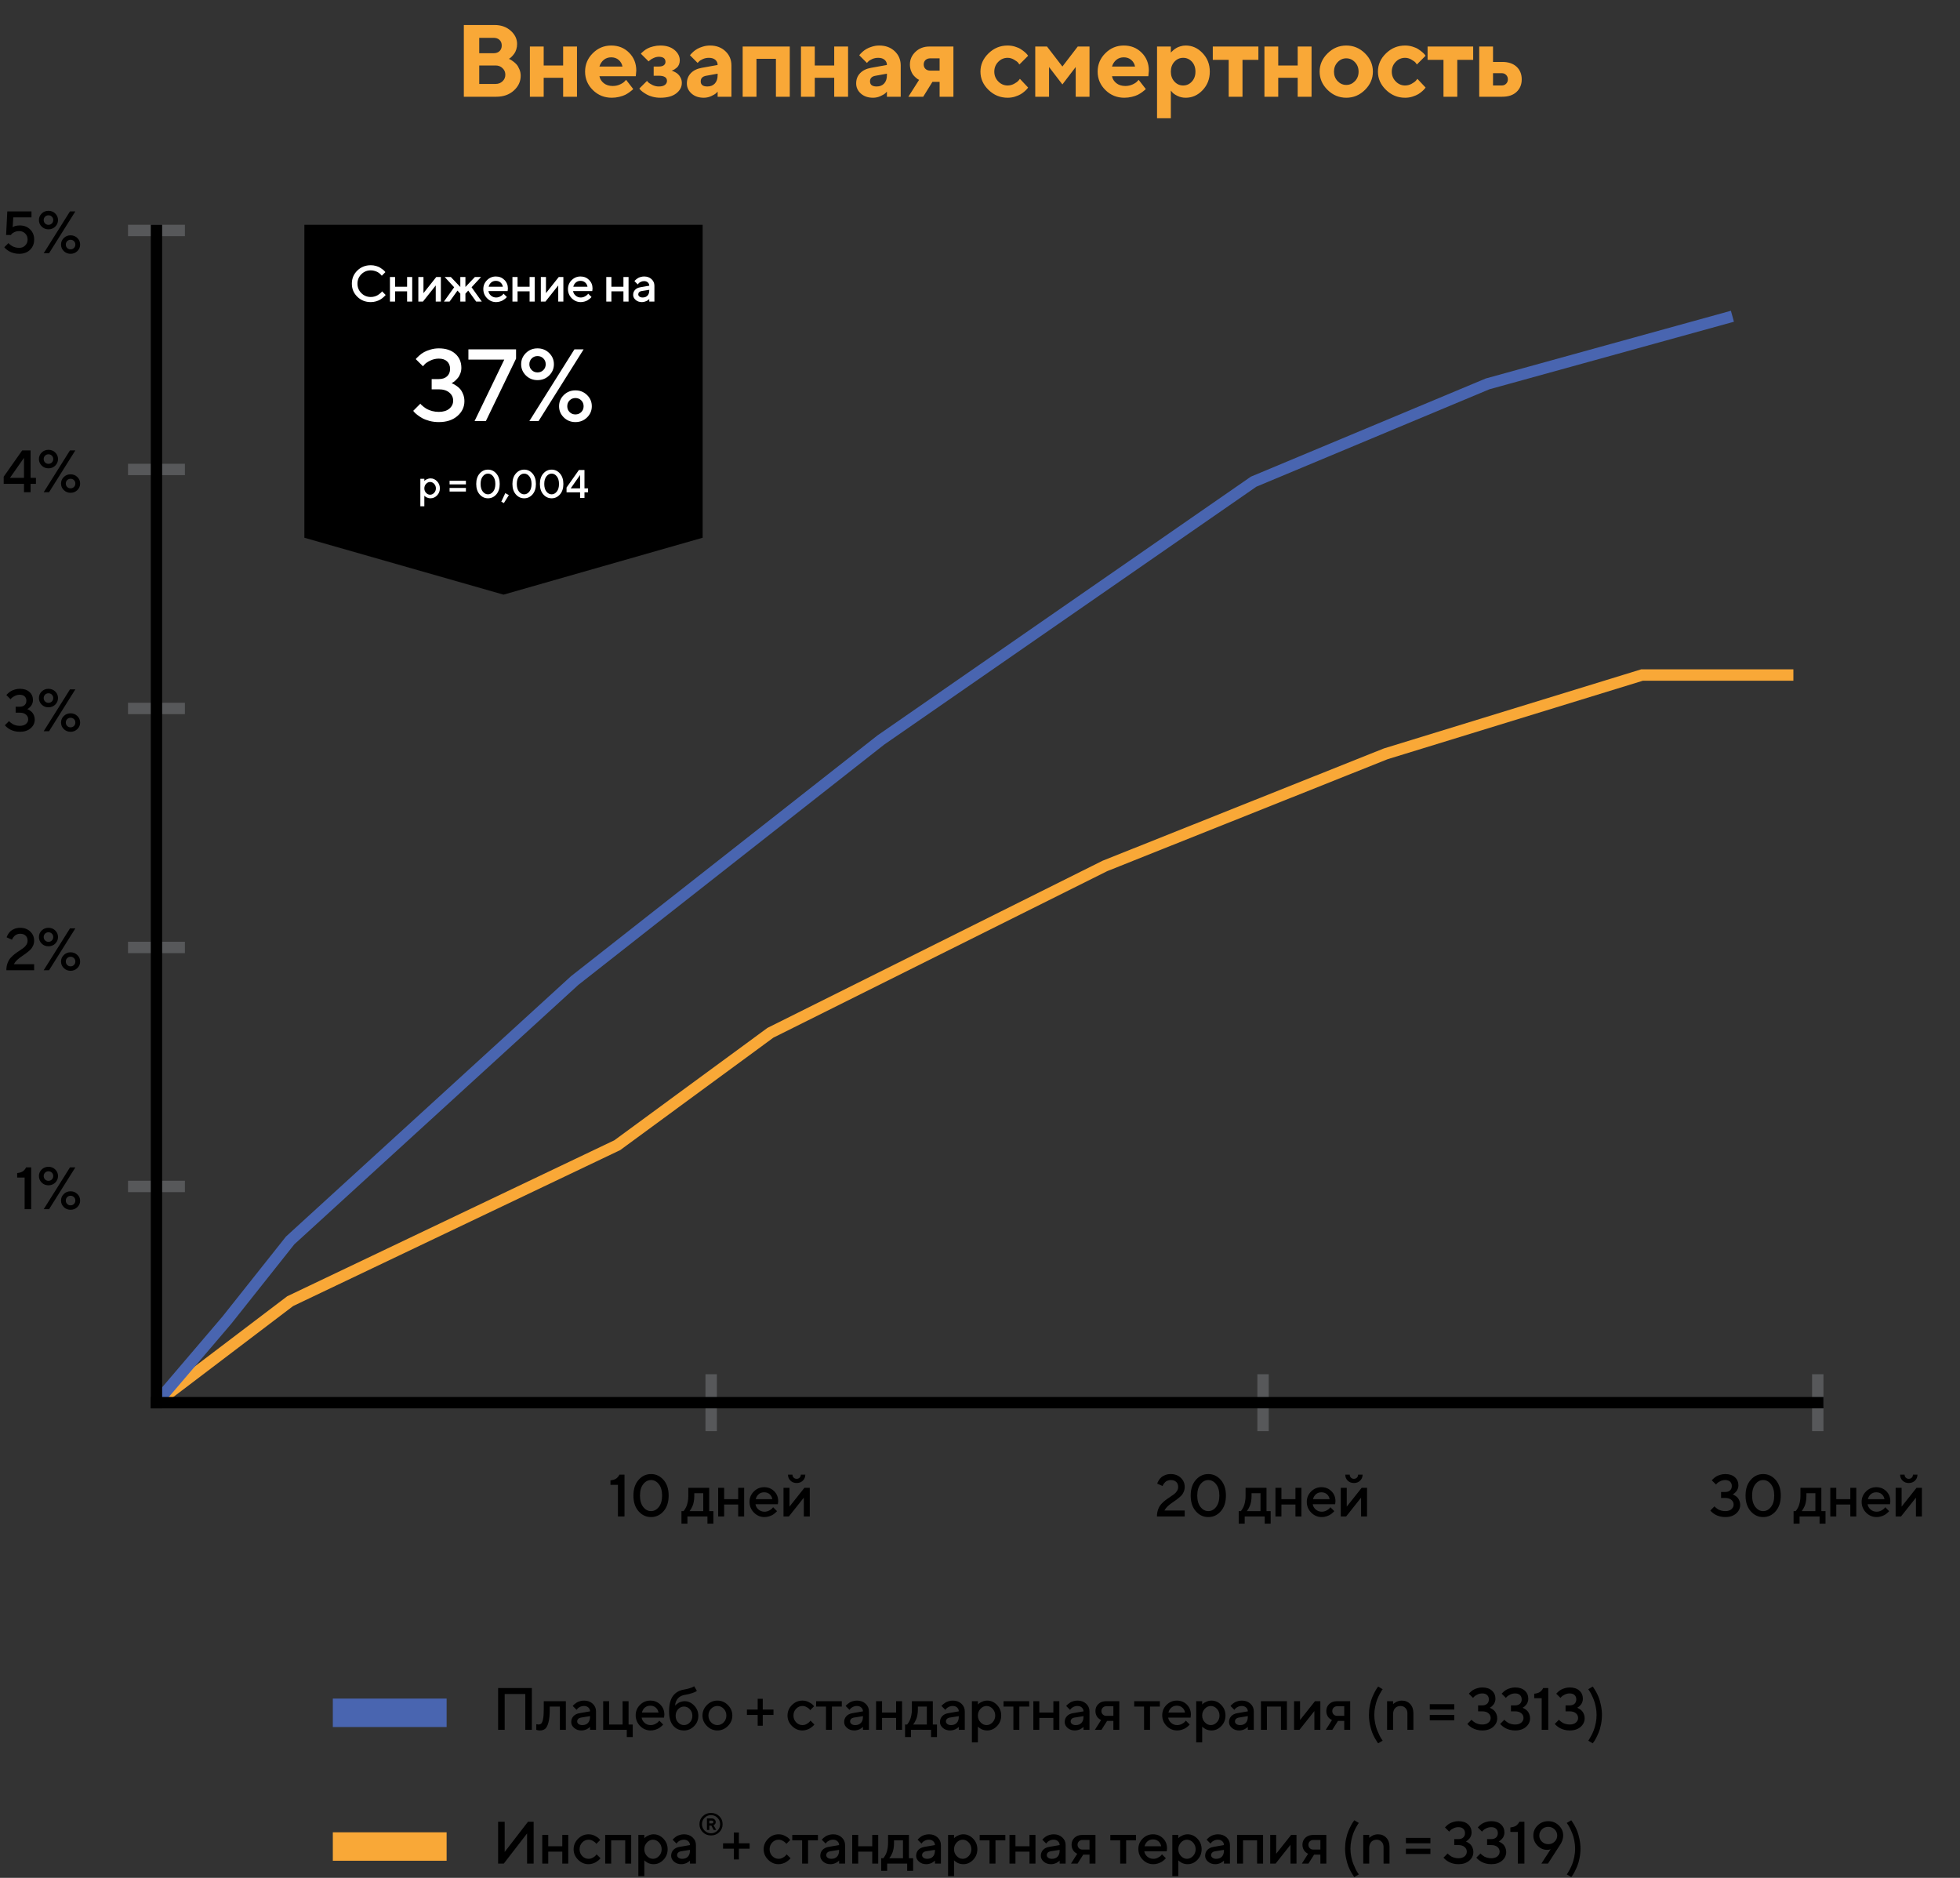 <svg width="689" height="660" viewBox="0 0 689 660" fill="none" xmlns="http://www.w3.org/2000/svg">
<rect x="0" y="0" width="689" height="660" fill="#333333" stroke="none"/>
<path d="M55 493L102 457.319L217 402.497L270.833 362.987L388.4 304.354L487.135 264.945L577.225 237.254H630.431" stroke="#F9A837" stroke-width="4"/>
<path d="M55 493.016L79.753 464L102 435.975L202 344.649L309.631 260.099L440.692 169.293L522.931 134.924L609 111.154" stroke="#4965B0" stroke-width="4"/>
<path d="M217.746 518.296H219.53V533H217.223V521.875H214.598V520.295C215.48 520.2 216.15 519.991 216.608 519.67C217.073 519.342 217.452 518.884 217.746 518.296ZM224.461 531.144C223.265 529.777 222.666 527.945 222.666 525.648C222.666 523.351 223.265 521.519 224.461 520.152C225.657 518.778 227.123 518.091 228.86 518.091C230.596 518.091 232.062 518.778 233.259 520.152C234.455 521.519 235.053 523.351 235.053 525.648C235.053 527.945 234.455 529.78 233.259 531.154C232.062 532.521 230.596 533.205 228.86 533.205C227.123 533.205 225.657 532.518 224.461 531.144ZM231.608 529.647C232.367 528.676 232.746 527.343 232.746 525.648C232.746 523.953 232.363 522.62 231.598 521.649C230.839 520.678 229.926 520.193 228.86 520.193C227.793 520.193 226.877 520.678 226.112 521.649C225.353 522.62 224.974 523.953 224.974 525.648C224.974 527.343 225.353 528.68 226.112 529.657C226.877 530.628 227.793 531.113 228.86 531.113C229.926 531.113 230.842 530.625 231.608 529.647ZM239.551 531.113H240.279C240.32 531.072 240.378 531.007 240.454 530.918C240.536 530.823 240.672 530.614 240.864 530.293C241.062 529.972 241.233 529.626 241.376 529.257C241.527 528.881 241.66 528.389 241.776 527.781C241.899 527.172 241.961 526.533 241.961 525.863V522.92H249.313V531.113H250.779V535.522H248.688V533H241.653V535.522H239.551V531.113ZM244.063 524.807V525.863C244.063 526.533 244.005 527.169 243.889 527.771C243.779 528.372 243.639 528.871 243.468 529.268C243.304 529.657 243.137 529.996 242.966 530.283C242.802 530.57 242.665 530.775 242.556 530.898L242.381 531.113H247.211V524.807H244.063ZM254.561 528.796V533H252.459V522.92H254.561V526.909H259.493V522.92H261.595V533H259.493V528.796H254.561ZM273.447 528.693H265.572C265.682 529.404 266.03 530.02 266.618 530.539C267.213 531.059 267.917 531.318 268.731 531.318C269.318 531.318 269.865 531.185 270.371 530.918C270.884 530.652 271.246 530.392 271.458 530.139L271.776 529.75L273.14 531.113C273.099 531.168 273.034 531.247 272.945 531.349C272.863 531.445 272.682 531.612 272.401 531.852C272.121 532.084 271.824 532.292 271.509 532.477C271.195 532.655 270.785 532.822 270.279 532.979C269.78 533.13 269.264 533.205 268.731 533.205C267.302 533.205 266.068 532.682 265.029 531.636C263.997 530.583 263.481 529.322 263.481 527.853C263.481 526.438 263.983 525.228 264.988 524.223C266 523.211 267.21 522.705 268.618 522.705C270.033 522.705 271.209 523.177 272.145 524.12C273.088 525.057 273.56 526.232 273.56 527.647L273.447 528.693ZM268.618 524.5C267.859 524.5 267.22 524.725 266.7 525.176C266.188 525.621 265.842 526.198 265.665 526.909H271.499C271.376 526.198 271.058 525.621 270.545 525.176C270.033 524.725 269.39 524.5 268.618 524.5ZM282.777 522.92H284.663V533H282.561V526.386L277.311 533H275.425V522.92H277.527V529.534L282.777 522.92ZM278.993 519.342C279.273 519.629 279.622 519.772 280.039 519.772C280.463 519.772 280.815 519.632 281.095 519.352C281.375 519.072 281.515 518.72 281.515 518.296H283.095C283.095 519.137 282.807 519.837 282.233 520.398C281.659 520.958 280.931 521.239 280.049 521.239C279.167 521.239 278.439 520.958 277.865 520.398C277.291 519.837 277.004 519.137 277.004 518.296H278.573C278.573 518.713 278.713 519.062 278.993 519.342Z" fill="black"/>
<path d="M416.463 533H406.701C406.701 532.091 406.838 531.267 407.112 530.529C407.385 529.784 407.74 529.165 408.178 528.673C408.622 528.181 409.108 527.729 409.634 527.319C410.167 526.909 410.697 526.537 411.223 526.202C411.75 525.86 412.232 525.525 412.669 525.197C413.113 524.869 413.472 524.486 413.746 524.048C414.019 523.604 414.156 523.122 414.156 522.603C414.156 521.857 413.924 521.27 413.459 520.839C413.001 520.408 412.358 520.193 411.531 520.193C411.128 520.193 410.748 520.268 410.393 520.418C410.044 520.562 409.771 520.736 409.572 520.941C409.381 521.14 409.21 521.341 409.06 521.546C408.916 521.751 408.817 521.929 408.762 522.08L408.691 522.295L406.804 521.454C406.831 521.358 406.869 521.235 406.917 521.085C406.971 520.935 407.115 520.668 407.347 520.285C407.587 519.902 407.863 519.564 408.178 519.27C408.492 518.976 408.947 518.706 409.542 518.46C410.136 518.214 410.799 518.091 411.531 518.091C412.973 518.091 414.156 518.525 415.079 519.393C416.002 520.261 416.463 521.331 416.463 522.603C416.463 523.272 416.326 523.895 416.053 524.469C415.779 525.043 415.431 525.525 415.007 525.915C414.59 526.297 414.108 526.694 413.561 527.104C413.021 527.507 412.495 527.876 411.982 528.211C411.469 528.546 410.964 528.95 410.465 529.421C409.972 529.886 409.593 530.378 409.326 530.898H416.463V533ZM420.358 531.144C419.162 529.777 418.563 527.945 418.563 525.648C418.563 523.351 419.162 521.519 420.358 520.152C421.554 518.778 423.02 518.091 424.757 518.091C426.493 518.091 427.959 518.778 429.156 520.152C430.352 521.519 430.95 523.351 430.95 525.648C430.95 527.945 430.352 529.78 429.156 531.154C427.959 532.521 426.493 533.205 424.757 533.205C423.02 533.205 421.554 532.518 420.358 531.144ZM427.505 529.647C428.264 528.676 428.643 527.343 428.643 525.648C428.643 523.953 428.26 522.62 427.495 521.649C426.736 520.678 425.823 520.193 424.757 520.193C423.69 520.193 422.774 520.678 422.009 521.649C421.25 522.62 420.871 523.953 420.871 525.648C420.871 527.343 421.25 528.68 422.009 529.657C422.774 530.628 423.69 531.113 424.757 531.113C425.823 531.113 426.739 530.625 427.505 529.647ZM435.448 531.113H436.176C436.217 531.072 436.275 531.007 436.351 530.918C436.433 530.823 436.569 530.614 436.761 530.293C436.959 529.972 437.13 529.626 437.273 529.257C437.424 528.881 437.557 528.389 437.673 527.781C437.796 527.172 437.858 526.533 437.858 525.863V522.92H445.21V531.113H446.676V535.522H444.584V533H437.55V535.522H435.448V531.113ZM439.96 524.807V525.863C439.96 526.533 439.902 527.169 439.786 527.771C439.676 528.372 439.536 528.871 439.365 529.268C439.201 529.657 439.034 529.996 438.863 530.283C438.699 530.57 438.562 530.775 438.453 530.898L438.278 531.113H443.108V524.807H439.96ZM450.458 528.796V533H448.356V522.92H450.458V526.909H455.39V522.92H457.492V533H455.39V528.796H450.458ZM469.344 528.693H461.469C461.579 529.404 461.927 530.02 462.515 530.539C463.11 531.059 463.814 531.318 464.627 531.318C465.215 531.318 465.762 531.185 466.268 530.918C466.781 530.652 467.143 530.392 467.355 530.139L467.673 529.75L469.037 531.113C468.996 531.168 468.931 531.247 468.842 531.349C468.76 531.445 468.579 531.612 468.298 531.852C468.018 532.084 467.721 532.292 467.406 532.477C467.092 532.655 466.682 532.822 466.176 532.979C465.677 533.13 465.161 533.205 464.627 533.205C463.199 533.205 461.965 532.682 460.926 531.636C459.894 530.583 459.377 529.322 459.377 527.853C459.377 526.438 459.88 525.228 460.885 524.223C461.897 523.211 463.106 522.705 464.515 522.705C465.93 522.705 467.106 523.177 468.042 524.12C468.985 525.057 469.457 526.232 469.457 527.647L469.344 528.693ZM464.515 524.5C463.756 524.5 463.117 524.725 462.597 525.176C462.085 525.621 461.739 526.198 461.562 526.909H467.396C467.273 526.198 466.955 525.621 466.442 525.176C465.93 524.725 465.287 524.5 464.515 524.5ZM478.674 522.92H480.56V533H478.458V526.386L473.208 533H471.322V522.92H473.424V529.534L478.674 522.92ZM474.89 519.342C475.17 519.629 475.519 519.772 475.936 519.772C476.36 519.772 476.712 519.632 476.992 519.352C477.272 519.072 477.412 518.72 477.412 518.296H478.992C478.992 519.137 478.704 519.837 478.13 520.398C477.556 520.958 476.828 521.239 475.946 521.239C475.064 521.239 474.336 520.958 473.762 520.398C473.188 519.837 472.901 519.137 472.901 518.296H474.47C474.47 518.713 474.61 519.062 474.89 519.342Z" fill="black"/>
<path d="M609.105 525.228C609.173 525.255 609.265 525.296 609.382 525.351C609.505 525.398 609.716 525.521 610.017 525.72C610.318 525.911 610.585 526.133 610.817 526.386C611.049 526.639 611.258 526.991 611.443 527.442C611.634 527.887 611.73 528.375 611.73 528.909C611.73 530.112 611.248 531.13 610.284 531.964C609.327 532.792 608.059 533.205 606.48 533.205C605.81 533.205 605.174 533.126 604.572 532.969C603.971 532.805 603.472 532.614 603.075 532.395C602.686 532.169 602.347 531.944 602.06 531.718C601.773 531.493 601.565 531.305 601.435 531.154L601.23 530.898L602.696 529.432C602.723 529.473 602.771 529.534 602.84 529.616C602.915 529.691 603.072 529.828 603.311 530.026C603.55 530.218 603.8 530.389 604.06 530.539C604.326 530.683 604.675 530.816 605.106 530.939C605.543 531.055 606.001 531.113 606.48 531.113C607.389 531.113 608.107 530.895 608.633 530.457C609.159 530.013 609.423 529.462 609.423 528.806C609.423 528.143 609.159 527.593 608.633 527.155C608.107 526.711 607.389 526.489 606.48 526.489H605.013V524.387H606.48C607.204 524.387 607.768 524.199 608.172 523.823C608.582 523.447 608.787 522.938 608.787 522.295C608.787 521.646 608.582 521.133 608.172 520.757C607.768 520.381 607.204 520.193 606.48 520.193C605.864 520.193 605.283 520.326 604.737 520.593C604.19 520.859 603.803 521.116 603.578 521.362L603.229 521.762L601.753 520.295C601.794 520.241 601.855 520.166 601.937 520.07C602.026 519.967 602.217 519.786 602.511 519.526C602.805 519.267 603.12 519.044 603.455 518.86C603.79 518.668 604.231 518.494 604.778 518.337C605.324 518.173 605.892 518.091 606.48 518.091C607.922 518.091 609.053 518.463 609.874 519.208C610.694 519.947 611.104 520.904 611.104 522.08C611.104 522.483 611.032 522.873 610.889 523.249C610.752 523.618 610.585 523.918 610.386 524.151C610.188 524.383 609.993 524.585 609.802 524.756C609.617 524.92 609.453 525.036 609.31 525.104L609.105 525.228ZM615.409 531.144C614.213 529.777 613.615 527.945 613.615 525.648C613.615 523.351 614.213 521.519 615.409 520.152C616.605 518.778 618.072 518.091 619.808 518.091C621.544 518.091 623.011 518.778 624.207 520.152C625.403 521.519 626.001 523.351 626.001 525.648C626.001 527.945 625.403 529.78 624.207 531.154C623.011 532.521 621.544 533.205 619.808 533.205C618.072 533.205 616.605 532.518 615.409 531.144ZM622.556 529.647C623.315 528.676 623.694 527.343 623.694 525.648C623.694 523.953 623.311 522.62 622.546 521.649C621.787 520.678 620.874 520.193 619.808 520.193C618.742 520.193 617.826 520.678 617.06 521.649C616.301 522.62 615.922 523.953 615.922 525.648C615.922 527.343 616.301 528.68 617.06 529.657C617.826 530.628 618.742 531.113 619.808 531.113C620.874 531.113 621.79 530.625 622.556 529.647ZM630.5 531.113H631.228C631.269 531.072 631.327 531.007 631.402 530.918C631.484 530.823 631.621 530.614 631.812 530.293C632.01 529.972 632.181 529.626 632.325 529.257C632.475 528.881 632.608 528.389 632.725 527.781C632.848 527.172 632.909 526.533 632.909 525.863V522.92H640.261V531.113H641.728V535.522H639.636V533H632.602V535.522H630.5V531.113ZM635.011 524.807V525.863C635.011 526.533 634.953 527.169 634.837 527.771C634.728 528.372 634.587 528.871 634.417 529.268C634.252 529.657 634.085 529.996 633.914 530.283C633.75 530.57 633.613 530.775 633.504 530.898L633.33 531.113H638.159V524.807H635.011ZM645.51 528.796V533H643.407V522.92H645.51V526.909H650.442V522.92H652.544V533H650.442V528.796H645.51ZM664.396 528.693H656.521C656.63 529.404 656.979 530.02 657.566 530.539C658.161 531.059 658.865 531.318 659.679 531.318C660.267 531.318 660.814 531.185 661.319 530.918C661.832 530.652 662.194 530.392 662.406 530.139L662.724 529.75L664.088 531.113C664.047 531.168 663.982 531.247 663.893 531.349C663.811 531.445 663.63 531.612 663.35 531.852C663.069 532.084 662.772 532.292 662.458 532.477C662.143 532.655 661.733 532.822 661.227 532.979C660.728 533.13 660.212 533.205 659.679 533.205C658.25 533.205 657.016 532.682 655.977 531.636C654.945 530.583 654.429 529.322 654.429 527.853C654.429 526.438 654.931 525.228 655.936 524.223C656.948 523.211 658.158 522.705 659.566 522.705C660.981 522.705 662.157 523.177 663.093 524.12C664.037 525.057 664.508 526.232 664.508 527.647L664.396 528.693ZM659.566 524.5C658.807 524.5 658.168 524.725 657.648 525.176C657.136 525.621 656.791 526.198 656.613 526.909H662.447C662.324 526.198 662.006 525.621 661.494 525.176C660.981 524.725 660.338 524.5 659.566 524.5ZM673.725 522.92H675.612V533H673.51V526.386L668.26 533H666.373V522.92H668.475V529.534L673.725 522.92ZM669.941 519.342C670.221 519.629 670.57 519.772 670.987 519.772C671.411 519.772 671.763 519.632 672.043 519.352C672.324 519.072 672.464 518.72 672.464 518.296H674.043C674.043 519.137 673.756 519.837 673.181 520.398C672.607 520.958 671.879 521.239 670.997 521.239C670.116 521.239 669.388 520.958 668.813 520.398C668.239 519.837 667.952 519.137 667.952 518.296H669.521C669.521 518.713 669.661 519.062 669.941 519.342Z" fill="black"/>
<rect x="637" y="483" width="4" height="20" fill="#57585A"/>
<rect x="442" y="483" width="4" height="20" fill="#57585A"/>
<rect x="248" y="483" width="4" height="20" fill="#57585A"/>
<path d="M12.001 341H2.239C2.239 340.091 2.376 339.267 2.649 338.529C2.923 337.784 3.278 337.165 3.716 336.673C4.16 336.181 4.645 335.729 5.172 335.319C5.705 334.909 6.235 334.537 6.761 334.202C7.287 333.86 7.769 333.525 8.207 333.197C8.651 332.869 9.01 332.486 9.283 332.048C9.557 331.604 9.694 331.122 9.694 330.603C9.694 329.857 9.461 329.27 8.996 328.839C8.538 328.408 7.896 328.193 7.069 328.193C6.665 328.193 6.286 328.268 5.93 328.418C5.582 328.562 5.308 328.736 5.11 328.941C4.919 329.14 4.748 329.341 4.597 329.546C4.454 329.751 4.355 329.929 4.3 330.08L4.228 330.295L2.342 329.454C2.369 329.358 2.406 329.235 2.454 329.085C2.509 328.935 2.653 328.668 2.885 328.285C3.124 327.902 3.401 327.564 3.716 327.27C4.03 326.976 4.485 326.706 5.079 326.46C5.674 326.214 6.337 326.091 7.069 326.091C8.511 326.091 9.694 326.525 10.616 327.393C11.539 328.261 12.001 329.331 12.001 330.603C12.001 331.272 11.864 331.895 11.591 332.469C11.317 333.043 10.969 333.525 10.545 333.915C10.128 334.297 9.646 334.694 9.099 335.104C8.559 335.507 8.032 335.876 7.52 336.211C7.007 336.546 6.501 336.95 6.002 337.421C5.51 337.886 5.131 338.378 4.864 338.898H12.001V341ZM19.423 327.044C20.072 327.68 20.397 328.446 20.397 329.341C20.397 330.237 20.072 331.006 19.423 331.648C18.773 332.284 17.977 332.602 17.034 332.602C16.097 332.602 15.304 332.284 14.655 331.648C14.005 331.006 13.681 330.237 13.681 329.341C13.681 328.446 14.005 327.68 14.655 327.044C15.304 326.409 16.097 326.091 17.034 326.091C17.977 326.091 18.773 326.409 19.423 327.044ZM15.844 328.152C15.523 328.473 15.362 328.873 15.362 329.352C15.362 329.823 15.523 330.22 15.844 330.541C16.166 330.862 16.562 331.023 17.034 331.023C17.512 331.023 17.912 330.862 18.233 330.541C18.555 330.22 18.715 329.823 18.715 329.352C18.715 328.873 18.555 328.473 18.233 328.152C17.912 327.831 17.512 327.67 17.034 327.67C16.562 327.67 16.166 327.831 15.844 328.152ZM15.362 341L24.601 326.296H26.488L17.249 341H15.362ZM22.427 340.251C21.778 339.616 21.453 338.85 21.453 337.955C21.453 337.059 21.778 336.293 22.427 335.658C23.077 335.022 23.87 334.704 24.806 334.704C25.75 334.704 26.546 335.022 27.195 335.658C27.845 336.293 28.169 337.059 28.169 337.955C28.169 338.85 27.845 339.616 27.195 340.251C26.546 340.887 25.75 341.205 24.806 341.205C23.87 341.205 23.077 340.887 22.427 340.251ZM26.006 339.154C26.327 338.833 26.488 338.433 26.488 337.955C26.488 337.476 26.327 337.076 26.006 336.755C25.685 336.434 25.285 336.273 24.806 336.273C24.334 336.273 23.938 336.434 23.617 336.755C23.295 337.076 23.135 337.476 23.135 337.955C23.135 338.433 23.295 338.833 23.617 339.154C23.938 339.476 24.334 339.636 24.806 339.636C25.285 339.636 25.685 339.476 26.006 339.154Z" fill="black"/>
<path d="M9.181 410.296H10.965V425H8.658V413.875H6.033V412.295C6.915 412.2 7.585 411.991 8.043 411.67C8.508 411.342 8.887 410.884 9.181 410.296ZM19.423 411.044C20.072 411.68 20.397 412.446 20.397 413.341C20.397 414.237 20.072 415.006 19.423 415.648C18.773 416.284 17.977 416.602 17.034 416.602C16.097 416.602 15.304 416.284 14.655 415.648C14.005 415.006 13.681 414.237 13.681 413.341C13.681 412.446 14.005 411.68 14.655 411.044C15.304 410.409 16.097 410.091 17.034 410.091C17.977 410.091 18.773 410.409 19.423 411.044ZM15.844 412.152C15.523 412.473 15.362 412.873 15.362 413.352C15.362 413.823 15.523 414.22 15.844 414.541C16.166 414.862 16.562 415.023 17.034 415.023C17.512 415.023 17.912 414.862 18.233 414.541C18.555 414.22 18.715 413.823 18.715 413.352C18.715 412.873 18.555 412.473 18.233 412.152C17.912 411.831 17.512 411.67 17.034 411.67C16.562 411.67 16.166 411.831 15.844 412.152ZM15.362 425L24.601 410.296H26.488L17.249 425H15.362ZM22.427 424.251C21.778 423.616 21.453 422.85 21.453 421.955C21.453 421.059 21.778 420.293 22.427 419.658C23.077 419.022 23.87 418.704 24.806 418.704C25.75 418.704 26.546 419.022 27.195 419.658C27.845 420.293 28.169 421.059 28.169 421.955C28.169 422.85 27.845 423.616 27.195 424.251C26.546 424.887 25.75 425.205 24.806 425.205C23.87 425.205 23.077 424.887 22.427 424.251ZM26.006 423.154C26.327 422.833 26.488 422.433 26.488 421.955C26.488 421.476 26.327 421.076 26.006 420.755C25.685 420.434 25.285 420.273 24.806 420.273C24.334 420.273 23.938 420.434 23.617 420.755C23.295 421.076 23.135 421.476 23.135 421.955C23.135 422.433 23.295 422.833 23.617 423.154C23.938 423.476 24.334 423.636 24.806 423.636C25.285 423.636 25.685 423.476 26.006 423.154Z" fill="black"/>
<path d="M9.591 249.228C9.659 249.255 9.752 249.296 9.868 249.351C9.991 249.398 10.203 249.521 10.504 249.72C10.804 249.911 11.071 250.133 11.303 250.386C11.536 250.639 11.744 250.991 11.929 251.442C12.12 251.887 12.216 252.375 12.216 252.909C12.216 254.112 11.734 255.13 10.77 255.964C9.813 256.792 8.545 257.205 6.966 257.205C6.296 257.205 5.66 257.126 5.059 256.969C4.457 256.805 3.958 256.614 3.562 256.395C3.172 256.169 2.834 255.944 2.547 255.718C2.26 255.493 2.051 255.305 1.921 255.154L1.716 254.898L3.182 253.432C3.21 253.473 3.258 253.534 3.326 253.616C3.401 253.691 3.558 253.828 3.798 254.026C4.037 254.218 4.286 254.389 4.546 254.539C4.813 254.683 5.161 254.816 5.592 254.939C6.03 255.055 6.488 255.113 6.966 255.113C7.875 255.113 8.593 254.895 9.119 254.457C9.646 254.013 9.909 253.462 9.909 252.806C9.909 252.143 9.646 251.593 9.119 251.155C8.593 250.711 7.875 250.489 6.966 250.489H5.5V248.387H6.966C7.691 248.387 8.255 248.199 8.658 247.823C9.068 247.447 9.273 246.938 9.273 246.295C9.273 245.646 9.068 245.133 8.658 244.757C8.255 244.381 7.691 244.193 6.966 244.193C6.351 244.193 5.77 244.326 5.223 244.593C4.676 244.859 4.29 245.116 4.064 245.362L3.716 245.762L2.239 244.295C2.28 244.241 2.342 244.166 2.424 244.07C2.512 243.967 2.704 243.786 2.998 243.526C3.292 243.267 3.606 243.044 3.941 242.86C4.276 242.668 4.717 242.494 5.264 242.337C5.811 242.173 6.378 242.091 6.966 242.091C8.408 242.091 9.54 242.463 10.36 243.208C11.18 243.947 11.591 244.904 11.591 246.08C11.591 246.483 11.519 246.873 11.375 247.249C11.239 247.618 11.071 247.918 10.873 248.151C10.675 248.383 10.48 248.585 10.288 248.756C10.104 248.92 9.94 249.036 9.796 249.104L9.591 249.228ZM19.423 243.044C20.072 243.68 20.397 244.446 20.397 245.341C20.397 246.237 20.072 247.006 19.423 247.648C18.773 248.284 17.977 248.602 17.034 248.602C16.097 248.602 15.304 248.284 14.655 247.648C14.005 247.006 13.681 246.237 13.681 245.341C13.681 244.446 14.005 243.68 14.655 243.044C15.304 242.409 16.097 242.091 17.034 242.091C17.977 242.091 18.773 242.409 19.423 243.044ZM15.844 244.152C15.523 244.473 15.362 244.873 15.362 245.352C15.362 245.823 15.523 246.22 15.844 246.541C16.166 246.862 16.562 247.023 17.034 247.023C17.512 247.023 17.912 246.862 18.233 246.541C18.555 246.22 18.715 245.823 18.715 245.352C18.715 244.873 18.555 244.473 18.233 244.152C17.912 243.831 17.512 243.67 17.034 243.67C16.562 243.67 16.166 243.831 15.844 244.152ZM15.362 257L24.601 242.296H26.488L17.249 257H15.362ZM22.427 256.251C21.778 255.616 21.453 254.85 21.453 253.955C21.453 253.059 21.778 252.293 22.427 251.658C23.077 251.022 23.87 250.704 24.806 250.704C25.75 250.704 26.546 251.022 27.195 251.658C27.845 252.293 28.169 253.059 28.169 253.955C28.169 254.85 27.845 255.616 27.195 256.251C26.546 256.887 25.75 257.205 24.806 257.205C23.87 257.205 23.077 256.887 22.427 256.251ZM26.006 255.154C26.327 254.833 26.488 254.433 26.488 253.955C26.488 253.476 26.327 253.076 26.006 252.755C25.685 252.434 25.285 252.273 24.806 252.273C24.334 252.273 23.938 252.434 23.617 252.755C23.295 253.076 23.135 253.476 23.135 253.955C23.135 254.433 23.295 254.833 23.617 255.154C23.938 255.476 24.334 255.636 24.806 255.636C25.285 255.636 25.685 255.476 26.006 255.154Z" fill="black"/>
<path d="M10.75 167.955H12.636V170.057H10.75V173H8.432V170.057H1.296V167.545L7.807 158.296H10.75V167.955ZM8.432 167.955V160.921L3.5 167.955H8.432ZM19.423 159.044C20.072 159.68 20.397 160.446 20.397 161.341C20.397 162.237 20.072 163.006 19.423 163.648C18.773 164.284 17.977 164.602 17.034 164.602C16.097 164.602 15.304 164.284 14.655 163.648C14.005 163.006 13.681 162.237 13.681 161.341C13.681 160.446 14.005 159.68 14.655 159.044C15.304 158.409 16.097 158.091 17.034 158.091C17.977 158.091 18.773 158.409 19.423 159.044ZM15.844 160.152C15.523 160.473 15.362 160.873 15.362 161.352C15.362 161.823 15.523 162.22 15.844 162.541C16.166 162.862 16.562 163.023 17.034 163.023C17.512 163.023 17.912 162.862 18.233 162.541C18.555 162.22 18.715 161.823 18.715 161.352C18.715 160.873 18.555 160.473 18.233 160.152C17.912 159.831 17.512 159.67 17.034 159.67C16.562 159.67 16.166 159.831 15.844 160.152ZM15.362 173L24.601 158.296H26.488L17.249 173H15.362ZM22.427 172.251C21.778 171.616 21.453 170.85 21.453 169.955C21.453 169.059 21.778 168.293 22.427 167.658C23.077 167.022 23.87 166.704 24.806 166.704C25.75 166.704 26.546 167.022 27.195 167.658C27.845 168.293 28.169 169.059 28.169 169.955C28.169 170.85 27.845 171.616 27.195 172.251C26.546 172.887 25.75 173.205 24.806 173.205C23.87 173.205 23.077 172.887 22.427 172.251ZM26.006 171.154C26.327 170.833 26.488 170.433 26.488 169.955C26.488 169.476 26.327 169.076 26.006 168.755C25.685 168.434 25.285 168.273 24.806 168.273C24.334 168.273 23.938 168.434 23.617 168.755C23.295 169.076 23.135 169.476 23.135 169.955C23.135 170.433 23.295 170.833 23.617 171.154C23.938 171.476 24.334 171.636 24.806 171.636C25.285 171.636 25.685 171.476 26.006 171.154Z" fill="black"/>
<path d="M6.976 79.238C8.446 79.238 9.653 79.703 10.596 80.633C11.539 81.562 12.011 82.742 12.011 84.17C12.011 85.654 11.529 86.864 10.565 87.8C9.601 88.737 8.333 89.205 6.761 89.205C6.091 89.205 5.455 89.126 4.854 88.969C4.252 88.805 3.753 88.614 3.357 88.395C2.967 88.169 2.629 87.944 2.342 87.718C2.054 87.493 1.849 87.305 1.726 87.154L1.511 86.898L2.988 85.432C3.015 85.473 3.063 85.534 3.131 85.616C3.199 85.691 3.353 85.828 3.593 86.026C3.832 86.218 4.085 86.389 4.351 86.539C4.618 86.683 4.967 86.816 5.397 86.939C5.835 87.055 6.289 87.113 6.761 87.113C7.602 87.113 8.302 86.833 8.863 86.272C9.424 85.712 9.704 85.011 9.704 84.17C9.704 83.33 9.424 82.629 8.863 82.068C8.302 81.508 7.602 81.228 6.761 81.228C6.146 81.228 5.592 81.34 5.1 81.566C4.614 81.791 4.28 82.017 4.095 82.243L3.828 82.591H2.147L2.567 74.296H11.068V76.398H4.669L4.454 79.864C5.014 79.447 5.855 79.238 6.976 79.238ZM19.423 75.044C20.072 75.68 20.397 76.446 20.397 77.341C20.397 78.237 20.072 79.006 19.423 79.648C18.773 80.284 17.977 80.602 17.034 80.602C16.097 80.602 15.304 80.284 14.655 79.648C14.005 79.006 13.681 78.237 13.681 77.341C13.681 76.446 14.005 75.68 14.655 75.044C15.304 74.409 16.097 74.091 17.034 74.091C17.977 74.091 18.773 74.409 19.423 75.044ZM15.844 76.152C15.523 76.473 15.362 76.873 15.362 77.352C15.362 77.823 15.523 78.22 15.844 78.541C16.166 78.862 16.562 79.023 17.034 79.023C17.512 79.023 17.912 78.862 18.233 78.541C18.555 78.22 18.715 77.823 18.715 77.352C18.715 76.873 18.555 76.473 18.233 76.152C17.912 75.831 17.512 75.67 17.034 75.67C16.562 75.67 16.166 75.831 15.844 76.152ZM15.362 89L24.601 74.296H26.488L17.249 89H15.362ZM22.427 88.251C21.778 87.616 21.453 86.85 21.453 85.955C21.453 85.059 21.778 84.293 22.427 83.658C23.077 83.022 23.87 82.704 24.806 82.704C25.75 82.704 26.546 83.022 27.195 83.658C27.845 84.293 28.169 85.059 28.169 85.955C28.169 86.85 27.845 87.616 27.195 88.251C26.546 88.887 25.75 89.205 24.806 89.205C23.87 89.205 23.077 88.887 22.427 88.251ZM26.006 87.154C26.327 86.833 26.488 86.433 26.488 85.955C26.488 85.476 26.327 85.076 26.006 84.755C25.685 84.434 25.285 84.273 24.806 84.273C24.334 84.273 23.938 84.434 23.617 84.755C23.295 85.076 23.135 85.476 23.135 85.955C23.135 86.433 23.295 86.833 23.617 87.154C23.938 87.476 24.334 87.636 24.806 87.636C25.285 87.636 25.685 87.476 26.006 87.154Z" fill="black"/>
<rect x="45" y="331" width="20" height="4" fill="#57585A"/>
<rect x="45" y="415" width="20" height="4" fill="#57585A"/>
<rect x="45" y="247" width="20" height="4" fill="#57585A"/>
<rect x="45" y="163" width="20" height="4" fill="#57585A"/>
<rect x="45" y="79" width="20" height="4" fill="#57585A"/>
<path d="M174.479 34H163.053V8.793H173.863C176.149 8.793 178.035 9.461 179.524 10.797C181.024 12.133 181.774 13.685 181.774 15.455C181.774 16.123 181.68 16.762 181.492 17.371C181.305 17.969 181.065 18.467 180.772 18.865C180.479 19.264 180.186 19.609 179.893 19.902C179.611 20.184 179.377 20.383 179.19 20.5L178.891 20.676C179.008 20.723 179.154 20.793 179.33 20.887C179.518 20.969 179.852 21.186 180.332 21.537C180.813 21.877 181.235 22.252 181.598 22.662C181.961 23.072 182.289 23.635 182.582 24.35C182.887 25.053 183.039 25.809 183.039 26.617C183.039 28.633 182.236 30.367 180.631 31.82C179.026 33.273 176.975 34 174.479 34ZM168.467 29.5H174.215C175.199 29.5 176.014 29.189 176.658 28.568C177.315 27.947 177.643 27.18 177.643 26.266C177.643 25.352 177.315 24.584 176.658 23.963C176.014 23.33 175.199 23.014 174.215 23.014H168.467V29.5ZM173.494 13.293H168.467V18.707H173.494C174.385 18.707 175.088 18.461 175.604 17.969C176.119 17.477 176.377 16.82 176.377 16C176.377 15.18 176.119 14.523 175.604 14.031C175.088 13.539 174.385 13.293 173.494 13.293ZM191.122 27.338V34H186.271V16.352H191.122V23.014H197.96V16.352H202.829V34H197.96V27.338H191.122ZM223.498 26.793H210.719C210.906 27.754 211.416 28.568 212.248 29.236C213.08 29.893 214.129 30.221 215.395 30.221C216.309 30.221 217.153 30.045 217.926 29.693C218.711 29.33 219.262 28.967 219.578 28.604L220.088 28.059L222.602 31.293L222.285 31.609C222.133 31.762 221.817 32.014 221.336 32.365C220.856 32.717 220.346 33.033 219.807 33.315C219.268 33.584 218.565 33.824 217.698 34.035C216.842 34.246 215.957 34.352 215.043 34.352C212.453 34.352 210.244 33.455 208.416 31.662C206.588 29.857 205.674 27.695 205.674 25.176C205.674 22.656 206.576 20.5 208.381 18.707C210.186 16.902 212.348 16 214.867 16C217.387 16 219.485 16.844 221.16 18.531C222.836 20.207 223.674 22.305 223.674 24.824L223.498 26.793ZM217.487 21.062C216.772 20.453 215.899 20.148 214.867 20.148C213.836 20.148 212.957 20.447 212.231 21.045C211.516 21.643 211.012 22.422 210.719 23.383H218.823C218.635 22.445 218.19 21.672 217.487 21.062ZM238.964 21.221C238.964 21.748 238.87 22.234 238.683 22.68C238.495 23.125 238.255 23.477 237.962 23.734C237.681 23.98 237.394 24.197 237.101 24.385C236.808 24.561 236.568 24.672 236.38 24.719L236.099 24.824C236.193 24.848 236.322 24.889 236.486 24.947C236.65 25.006 236.937 25.146 237.347 25.369C237.757 25.58 238.115 25.838 238.419 26.143C238.736 26.436 239.023 26.846 239.281 27.373C239.55 27.9 239.685 28.492 239.685 29.148C239.685 30.59 239.023 31.82 237.699 32.84C236.386 33.848 234.529 34.352 232.126 34.352C231.189 34.352 230.292 34.24 229.437 34.018C228.593 33.795 227.896 33.525 227.345 33.209C226.794 32.893 226.314 32.582 225.904 32.277C225.493 31.961 225.206 31.697 225.042 31.486L224.743 31.117L227.45 28.428C227.544 28.568 227.697 28.75 227.908 28.973C228.13 29.184 228.599 29.477 229.314 29.852C230.04 30.215 230.802 30.396 231.599 30.396C232.536 30.396 233.245 30.215 233.726 29.852C234.218 29.477 234.464 29.002 234.464 28.428C234.464 27.232 233.509 26.629 231.599 26.617H229.788V23.383H231.599C232.372 23.383 232.952 23.236 233.339 22.943C233.738 22.639 233.937 22.246 233.937 21.766C233.937 20.57 233.158 19.967 231.599 19.955C231.025 19.955 230.433 20.09 229.824 20.359C229.226 20.617 228.769 20.893 228.452 21.186L227.995 21.572L225.288 18.883C225.335 18.812 225.417 18.713 225.534 18.584C225.663 18.443 225.933 18.209 226.343 17.881C226.765 17.541 227.216 17.248 227.697 17.002C228.177 16.744 228.822 16.516 229.63 16.316C230.439 16.105 231.271 16 232.126 16C234.189 16 235.841 16.516 237.083 17.547C238.337 18.578 238.964 19.803 238.964 21.221ZM252.268 34V32.207C252.127 32.371 251.928 32.576 251.67 32.822C251.424 33.057 250.879 33.373 250.035 33.772C249.192 34.158 248.313 34.352 247.399 34.352C245.641 34.352 244.211 33.865 243.11 32.893C242.008 31.908 241.457 30.719 241.457 29.324C241.457 27.883 241.92 26.682 242.846 25.721C243.772 24.76 245.049 24.133 246.678 23.84L252.268 22.838C252.268 22.1 251.998 21.496 251.459 21.027C250.92 20.559 250.17 20.324 249.209 20.324C248.412 20.324 247.686 20.477 247.03 20.781C246.373 21.074 245.91 21.379 245.641 21.695L245.237 22.117L242.547 19.428C242.617 19.334 242.711 19.211 242.828 19.059C242.957 18.895 243.233 18.619 243.655 18.232C244.088 17.846 244.557 17.506 245.061 17.213C245.565 16.908 246.227 16.633 247.047 16.387C247.867 16.129 248.705 16 249.561 16C251.787 16 253.604 16.668 255.01 18.004C256.416 19.328 257.119 20.998 257.119 23.014V34H252.268ZM248.664 30.396C249.766 30.396 250.639 30.051 251.284 29.359C251.94 28.656 252.268 27.684 252.268 26.441V25.896L248.313 26.617C246.989 26.828 246.326 27.49 246.326 28.604C246.326 29.799 247.106 30.396 248.664 30.396ZM265.923 20.676V34H261.072V16.352H277.63V34H272.761V20.676H265.923ZM286.416 27.338V34H281.565V16.352H286.416V23.014H293.254V16.352H298.123V34H293.254V27.338H286.416ZM311.779 34V32.207C311.638 32.371 311.439 32.576 311.181 32.822C310.935 33.057 310.39 33.373 309.546 33.772C308.703 34.158 307.824 34.352 306.91 34.352C305.152 34.352 303.722 33.865 302.621 32.893C301.519 31.908 300.968 30.719 300.968 29.324C300.968 27.883 301.431 26.682 302.357 25.721C303.283 24.76 304.56 24.133 306.189 23.84L311.779 22.838C311.779 22.1 311.509 21.496 310.97 21.027C310.431 20.559 309.681 20.324 308.72 20.324C307.923 20.324 307.197 20.477 306.54 20.781C305.884 21.074 305.421 21.379 305.152 21.695L304.747 22.117L302.058 19.428C302.128 19.334 302.222 19.211 302.339 19.059C302.468 18.895 302.744 18.619 303.165 18.232C303.599 17.846 304.068 17.506 304.572 17.213C305.076 16.908 305.738 16.633 306.558 16.387C307.378 16.129 308.216 16 309.072 16C311.298 16 313.115 16.668 314.521 18.004C315.927 19.328 316.63 20.998 316.63 23.014V34H311.779ZM308.175 30.396C309.277 30.396 310.15 30.051 310.794 29.359C311.451 28.656 311.779 27.684 311.779 26.441V25.896L307.824 26.617C306.499 26.828 305.837 27.49 305.837 28.604C305.837 29.799 306.617 30.396 308.175 30.396ZM326.7 16.352H335.155V34H330.303V28.779H327.772L324.538 34H319.317L323.096 28.059C323.002 28.012 322.879 27.953 322.727 27.883C322.586 27.812 322.329 27.619 321.954 27.303C321.59 26.986 321.262 26.646 320.969 26.283C320.688 25.908 320.43 25.398 320.196 24.754C319.973 24.098 319.862 23.4 319.862 22.662C319.862 20.939 320.512 19.457 321.813 18.215C323.125 16.973 324.754 16.352 326.7 16.352ZM330.303 20.5H327.069C326.354 20.5 325.78 20.699 325.346 21.098C324.924 21.496 324.713 22.018 324.713 22.662C324.713 23.307 324.924 23.828 325.346 24.227C325.768 24.625 326.342 24.824 327.069 24.824H330.303V20.5ZM347.489 31.592C345.602 29.764 344.659 27.625 344.659 25.176C344.659 22.727 345.602 20.588 347.489 18.76C349.376 16.92 351.614 16 354.204 16C355.118 16 355.985 16.129 356.805 16.387C357.637 16.633 358.317 16.932 358.844 17.283C359.372 17.623 359.84 17.969 360.251 18.32C360.661 18.672 360.959 18.977 361.147 19.234L361.411 19.604L358.352 22.662C358.258 22.498 358.1 22.281 357.877 22.012C357.667 21.742 357.198 21.396 356.471 20.975C355.756 20.541 355.001 20.324 354.204 20.324C352.926 20.324 351.825 20.799 350.899 21.748C349.985 22.697 349.528 23.846 349.528 25.193C349.528 26.529 349.991 27.672 350.917 28.621C351.842 29.57 352.938 30.045 354.204 30.045C355.001 30.045 355.756 29.852 356.471 29.465C357.198 29.078 357.725 28.691 358.053 28.305L358.528 27.707L361.411 30.766C361.34 30.859 361.241 30.994 361.112 31.17C360.995 31.334 360.713 31.621 360.268 32.031C359.823 32.43 359.342 32.787 358.827 33.103C358.311 33.408 357.637 33.695 356.805 33.965C355.985 34.223 355.118 34.352 354.204 34.352C351.614 34.352 349.376 33.432 347.489 31.592ZM373.466 29.676L368.773 23.559V34H363.921V16.352H368.052L373.466 23.383L378.863 16.352H382.994V34H378.142V23.559L373.466 29.676ZM403.68 26.793H390.901C391.088 27.754 391.598 28.568 392.43 29.236C393.262 29.893 394.311 30.221 395.577 30.221C396.491 30.221 397.335 30.045 398.108 29.693C398.893 29.33 399.444 28.967 399.76 28.604L400.27 28.059L402.784 31.293L402.467 31.609C402.315 31.762 401.999 32.014 401.518 32.365C401.038 32.717 400.528 33.033 399.989 33.315C399.45 33.584 398.747 33.824 397.879 34.035C397.024 34.246 396.139 34.352 395.225 34.352C392.635 34.352 390.426 33.455 388.598 31.662C386.77 29.857 385.856 27.695 385.856 25.176C385.856 22.656 386.758 20.5 388.563 18.707C390.368 16.902 392.53 16 395.049 16C397.569 16 399.667 16.844 401.342 18.531C403.018 20.207 403.856 22.305 403.856 24.824L403.68 26.793ZM397.669 21.062C396.954 20.453 396.081 20.148 395.049 20.148C394.018 20.148 393.139 20.447 392.413 21.045C391.698 21.643 391.194 22.422 390.901 23.383H399.004C398.817 22.445 398.372 21.672 397.669 21.062ZM416.808 34.352C415.8 34.352 414.857 34.147 413.978 33.736C413.111 33.315 412.496 32.898 412.132 32.488L411.588 31.838V41.559H406.736V16.352H411.588V18.514C411.634 18.443 411.705 18.355 411.798 18.25C411.904 18.145 412.115 17.951 412.431 17.67C412.759 17.377 413.111 17.119 413.486 16.896C413.861 16.662 414.347 16.457 414.945 16.281C415.543 16.094 416.164 16 416.808 16C419.093 16 421.074 16.891 422.75 18.672C424.437 20.441 425.281 22.609 425.281 25.176C425.281 27.742 424.437 29.916 422.75 31.697C421.074 33.467 419.093 34.352 416.808 34.352ZM418.988 21.678C418.144 20.775 417.119 20.324 415.912 20.324C414.716 20.324 413.697 20.781 412.853 21.695C412.009 22.598 411.588 23.758 411.588 25.176C411.588 26.594 412.009 27.76 412.853 28.674C413.697 29.588 414.716 30.045 415.912 30.045C417.119 30.045 418.138 29.588 418.97 28.674C419.814 27.76 420.236 26.594 420.236 25.176C420.236 23.758 419.82 22.592 418.988 21.678ZM426.333 21.045V16.352H442.364V21.045H436.774V34H431.923V21.045H426.333ZM449.34 27.338V34H444.488V16.352H449.34V23.014H456.177V16.352H461.047V34H456.177V27.338H449.34ZM470.219 21.854C469.364 22.756 468.936 23.869 468.936 25.193C468.936 26.506 469.364 27.613 470.219 28.516C471.075 29.406 472.089 29.852 473.26 29.852C474.432 29.852 475.446 29.406 476.302 28.516C477.157 27.613 477.585 26.506 477.585 25.193C477.585 23.869 477.157 22.756 476.302 21.854C475.446 20.951 474.432 20.5 473.26 20.5C472.089 20.5 471.075 20.951 470.219 21.854ZM479.835 18.742C481.686 20.582 482.612 22.727 482.612 25.176C482.612 27.625 481.68 29.77 479.817 31.609C477.966 33.438 475.78 34.352 473.26 34.352C470.741 34.352 468.55 33.438 466.686 31.609C464.823 29.77 463.891 27.625 463.891 25.176C463.891 22.727 464.823 20.588 466.686 18.76C468.55 16.92 470.741 16 473.26 16C475.78 16 477.971 16.914 479.835 18.742ZM487.215 31.592C485.328 29.764 484.385 27.625 484.385 25.176C484.385 22.727 485.328 20.588 487.215 18.76C489.101 16.92 491.34 16 493.929 16C494.844 16 495.711 16.129 496.531 16.387C497.363 16.633 498.043 16.932 498.57 17.283C499.097 17.623 499.566 17.969 499.976 18.32C500.386 18.672 500.685 18.977 500.873 19.234L501.136 19.604L498.078 22.662C497.984 22.498 497.826 22.281 497.603 22.012C497.392 21.742 496.924 21.396 496.197 20.975C495.482 20.541 494.726 20.324 493.929 20.324C492.652 20.324 491.551 20.799 490.625 21.748C489.711 22.697 489.254 23.846 489.254 25.193C489.254 26.529 489.717 27.672 490.642 28.621C491.568 29.57 492.664 30.045 493.929 30.045C494.726 30.045 495.482 29.852 496.197 29.465C496.924 29.078 497.451 28.691 497.779 28.305L498.254 27.707L501.136 30.766C501.066 30.859 500.967 30.994 500.838 31.17C500.72 31.334 500.439 31.621 499.994 32.031C499.549 32.43 499.068 32.787 498.552 33.103C498.037 33.408 497.363 33.695 496.531 33.965C495.711 34.223 494.844 34.352 493.929 34.352C491.34 34.352 489.101 33.432 487.215 31.592ZM501.837 21.045V16.352H517.868V21.045H512.278V34H507.427V21.045H501.837ZM524.844 30.045H527.902C528.523 30.045 529.039 29.84 529.449 29.43C529.859 29.02 530.064 28.504 530.064 27.883C530.064 27.262 529.859 26.746 529.449 26.336C529.051 25.926 528.535 25.721 527.902 25.721H524.844V30.045ZM533.123 23.453C534.33 24.578 534.933 26.055 534.933 27.883C534.933 29.699 534.324 31.176 533.105 32.312C531.898 33.438 530.228 34 528.096 34H519.992V16.352H524.844V21.766H528.096C530.228 21.766 531.904 22.328 533.123 23.453Z" fill="#F9A837"/>
<rect x="53" y="79" width="4" height="416" fill="black"/>
<rect x="53" y="491" width="588" height="4" fill="black"/>
<path fill-rule="evenodd" clip-rule="evenodd" d="M107 79H247V189L177 209L107 189V79Z" fill="black"/>
<path d="M130.346 93.221C130.985 93.221 131.597 93.306 132.183 93.476C132.769 93.64 133.252 93.842 133.633 94.082C134.02 94.322 134.357 94.56 134.644 94.794C134.931 95.028 135.142 95.231 135.277 95.4L135.47 95.647L134.213 96.912C134.178 96.865 134.125 96.801 134.055 96.719C133.991 96.631 133.838 96.476 133.598 96.253C133.358 96.03 133.1 95.84 132.825 95.682C132.549 95.518 132.189 95.368 131.744 95.233C131.304 95.093 130.838 95.022 130.346 95.022C129.039 95.022 127.932 95.477 127.024 96.385C126.116 97.287 125.662 98.392 125.662 99.698C125.662 101.005 126.113 102.112 127.015 103.021C127.923 103.929 129.034 104.383 130.346 104.383C130.838 104.383 131.307 104.315 131.752 104.181C132.204 104.04 132.576 103.873 132.869 103.68C133.167 103.486 133.428 103.296 133.651 103.108C133.879 102.915 134.049 102.751 134.161 102.616L134.301 102.396L135.567 103.662C135.52 103.732 135.447 103.826 135.347 103.943C135.253 104.055 135.039 104.254 134.705 104.541C134.377 104.828 134.026 105.083 133.651 105.306C133.282 105.528 132.795 105.73 132.192 105.912C131.594 106.088 130.979 106.176 130.346 106.176C128.459 106.176 126.877 105.549 125.6 104.295C124.323 103.041 123.684 101.509 123.684 99.698C123.684 97.888 124.323 96.356 125.6 95.102C126.877 93.848 128.459 93.221 130.346 93.221ZM138.879 102.396V106H137.077V97.36H138.879V100.779H143.106V97.36H144.908V106H143.106V102.396H138.879ZM153.362 97.36H154.979V106H153.177V100.331L148.677 106H147.06V97.36H148.862V103.029L153.362 97.36ZM163.608 100.867L166.939 97.36H169.102L165.77 100.964L169.374 106H167.388L164.602 102.133L163.608 103.214V106H161.815V103.214L160.822 102.133L158.036 106H156.05L159.653 100.964L156.322 97.36H158.484L161.815 100.867V97.36H163.608V100.867ZM178.443 102.309H171.693C171.787 102.918 172.085 103.445 172.589 103.891C173.099 104.336 173.703 104.559 174.4 104.559C174.904 104.559 175.373 104.444 175.806 104.216C176.246 103.987 176.556 103.765 176.738 103.548L177.01 103.214L178.179 104.383C178.144 104.43 178.088 104.497 178.012 104.585C177.942 104.667 177.787 104.811 177.546 105.016C177.306 105.215 177.051 105.394 176.782 105.552C176.512 105.704 176.161 105.848 175.727 105.982C175.299 106.111 174.857 106.176 174.4 106.176C173.175 106.176 172.118 105.728 171.227 104.831C170.342 103.929 169.9 102.848 169.9 101.588C169.9 100.375 170.331 99.338 171.192 98.477C172.059 97.609 173.096 97.176 174.303 97.176C175.516 97.176 176.524 97.58 177.327 98.389C178.135 99.191 178.54 100.199 178.54 101.412L178.443 102.309ZM174.303 98.714C173.653 98.714 173.105 98.907 172.66 99.294C172.22 99.675 171.924 100.17 171.772 100.779H176.773C176.667 100.17 176.395 99.675 175.956 99.294C175.516 98.907 174.965 98.714 174.303 98.714ZM181.939 102.396V106H180.138V97.36H181.939V100.779H186.167V97.36H187.969V106H186.167V102.396H181.939ZM196.422 97.36H198.04V106H196.238V100.331L191.738 106H190.121V97.36H191.922V103.029L196.422 97.36ZM208.198 102.309H201.448C201.542 102.918 201.841 103.445 202.345 103.891C202.855 104.336 203.458 104.559 204.155 104.559C204.659 104.559 205.128 104.444 205.562 104.216C206.001 103.987 206.312 103.765 206.493 103.548L206.766 103.214L207.935 104.383C207.899 104.43 207.844 104.497 207.768 104.585C207.697 104.667 207.542 104.811 207.302 105.016C207.062 105.215 206.807 105.394 206.537 105.552C206.268 105.704 205.916 105.848 205.482 105.982C205.055 106.111 204.612 106.176 204.155 106.176C202.931 106.176 201.873 105.728 200.982 104.831C200.098 103.929 199.655 102.848 199.655 101.588C199.655 100.375 200.086 99.338 200.947 98.477C201.814 97.609 202.852 97.176 204.059 97.176C205.272 97.176 206.279 97.58 207.082 98.389C207.891 99.191 208.295 100.199 208.295 101.412L208.198 102.309ZM204.059 98.714C203.408 98.714 202.86 98.907 202.415 99.294C201.976 99.675 201.68 100.17 201.527 100.779H206.528C206.423 100.17 206.15 99.675 205.711 99.294C205.272 98.907 204.721 98.714 204.059 98.714ZM214.928 102.396V106H213.126V97.36H214.928V100.779H219.155V97.36H220.957V106H219.155V102.396H214.928ZM230.044 106H228.242V105.104C228.218 105.127 228.177 105.165 228.119 105.218C228.066 105.271 227.955 105.358 227.785 105.481C227.621 105.599 227.442 105.707 227.249 105.807C227.055 105.9 226.812 105.985 226.519 106.062C226.226 106.138 225.93 106.176 225.631 106.176C224.753 106.176 224.023 105.921 223.443 105.411C222.863 104.901 222.573 104.318 222.573 103.662C222.573 102.953 222.795 102.358 223.241 101.878C223.692 101.397 224.307 101.093 225.087 100.964L228.242 100.419C228.242 99.962 228.072 99.578 227.732 99.268C227.398 98.957 226.967 98.802 226.44 98.802C225.983 98.802 225.567 98.898 225.192 99.092C224.823 99.279 224.568 99.47 224.427 99.663L224.19 99.971L223.021 98.802C223.056 98.755 223.103 98.696 223.162 98.626C223.226 98.55 223.364 98.421 223.575 98.239C223.792 98.052 224.02 97.885 224.26 97.738C224.501 97.592 224.817 97.463 225.21 97.352C225.608 97.234 226.018 97.176 226.44 97.176C227.495 97.176 228.359 97.489 229.033 98.116C229.707 98.737 230.044 99.505 230.044 100.419V106ZM225.904 104.559C226.636 104.559 227.208 104.342 227.618 103.908C228.034 103.469 228.242 102.845 228.242 102.036V101.86L225.447 102.309C225.125 102.367 224.864 102.499 224.665 102.704C224.465 102.909 224.366 103.167 224.366 103.478C224.366 103.765 224.504 104.017 224.779 104.233C225.06 104.45 225.435 104.559 225.904 104.559Z" fill="white"/>
<path d="M151.336 175.137C151.085 175.137 150.841 175.107 150.604 175.048C150.367 174.989 150.164 174.916 149.996 174.829C149.827 174.738 149.677 174.647 149.545 174.556C149.417 174.46 149.324 174.385 149.264 174.33L149.169 174.228V177.939H147.767V168.28H149.169V169.053C149.232 168.989 149.321 168.905 149.435 168.8C149.554 168.695 149.802 168.558 150.18 168.39C150.559 168.221 150.944 168.137 151.336 168.137C152.224 168.137 152.994 168.479 153.646 169.162C154.302 169.841 154.63 170.666 154.63 171.637C154.63 172.607 154.302 173.435 153.646 174.118C152.994 174.797 152.224 175.137 151.336 175.137ZM152.614 170.058C152.204 169.62 151.732 169.401 151.199 169.401C150.666 169.401 150.194 169.62 149.784 170.058C149.374 170.495 149.169 171.024 149.169 171.644C149.169 172.259 149.374 172.785 149.784 173.223C150.194 173.66 150.666 173.879 151.199 173.879C151.732 173.879 152.204 173.66 152.614 173.223C153.024 172.785 153.229 172.259 153.229 171.644C153.229 171.024 153.024 170.495 152.614 170.058ZM163.782 171.5V172.758H158.039V171.5H163.782ZM163.782 168.978V170.242H158.039V168.978H163.782ZM168.605 173.763C167.808 172.851 167.409 171.63 167.409 170.099C167.409 168.567 167.808 167.346 168.605 166.435C169.403 165.519 170.381 165.061 171.538 165.061C172.696 165.061 173.673 165.519 174.471 166.435C175.268 167.346 175.667 168.567 175.667 170.099C175.667 171.63 175.268 172.854 174.471 173.77C173.673 174.681 172.696 175.137 171.538 175.137C170.381 175.137 169.403 174.679 168.605 173.763ZM173.37 172.765C173.876 172.118 174.129 171.229 174.129 170.099C174.129 168.968 173.874 168.08 173.363 167.433C172.857 166.785 172.249 166.462 171.538 166.462C170.827 166.462 170.216 166.785 169.706 167.433C169.2 168.08 168.947 168.968 168.947 170.099C168.947 171.229 169.2 172.12 169.706 172.771C170.216 173.419 170.827 173.742 171.538 173.742C172.249 173.742 172.86 173.416 173.37 172.765ZM177.621 173.318L178.879 174.022L177.129 176.818L176.22 176.333L177.621 173.318ZM181.332 173.763C180.534 172.851 180.135 171.63 180.135 170.099C180.135 168.567 180.534 167.346 181.332 166.435C182.129 165.519 183.107 165.061 184.264 165.061C185.422 165.061 186.399 165.519 187.197 166.435C187.994 167.346 188.393 168.567 188.393 170.099C188.393 171.63 187.994 172.854 187.197 173.77C186.399 174.681 185.422 175.137 184.264 175.137C183.107 175.137 182.129 174.679 181.332 173.763ZM186.096 172.765C186.602 172.118 186.855 171.229 186.855 170.099C186.855 168.968 186.6 168.08 186.09 167.433C185.584 166.785 184.975 166.462 184.264 166.462C183.553 166.462 182.943 166.785 182.432 167.433C181.926 168.08 181.674 168.968 181.674 170.099C181.674 171.229 181.926 172.12 182.432 172.771C182.943 173.419 183.553 173.742 184.264 173.742C184.975 173.742 185.586 173.416 186.096 172.765ZM190.983 173.763C190.185 172.851 189.787 171.63 189.787 170.099C189.787 168.567 190.185 167.346 190.983 166.435C191.78 165.519 192.758 165.061 193.916 165.061C195.073 165.061 196.051 165.519 196.848 166.435C197.646 167.346 198.044 168.567 198.044 170.099C198.044 171.63 197.646 172.854 196.848 173.77C196.051 174.681 195.073 175.137 193.916 175.137C192.758 175.137 191.78 174.679 190.983 173.763ZM195.748 172.765C196.253 172.118 196.506 171.229 196.506 170.099C196.506 168.968 196.251 168.08 195.741 167.433C195.235 166.785 194.627 166.462 193.916 166.462C193.205 166.462 192.594 166.785 192.084 167.433C191.578 168.08 191.325 168.968 191.325 170.099C191.325 171.229 191.578 172.12 192.084 172.771C192.594 173.419 193.205 173.742 193.916 173.742C194.627 173.742 195.237 173.416 195.748 172.765ZM205.46 171.637H206.718V173.038H205.46V175H203.915V173.038H199.158V171.363L203.498 165.197H205.46V171.637ZM203.915 171.637V166.947L200.627 171.637H203.915Z" fill="white"/>
<path d="M158.757 134.676C158.874 134.723 159.032 134.793 159.231 134.887C159.442 134.969 159.806 135.18 160.321 135.52C160.837 135.848 161.294 136.229 161.692 136.662C162.091 137.096 162.448 137.699 162.765 138.473C163.093 139.234 163.257 140.072 163.257 140.986C163.257 143.049 162.431 144.795 160.778 146.225C159.138 147.643 156.964 148.352 154.257 148.352C153.108 148.352 152.019 148.217 150.987 147.947C149.956 147.666 149.101 147.338 148.421 146.963C147.753 146.576 147.173 146.189 146.681 145.803C146.188 145.416 145.831 145.094 145.608 144.836L145.257 144.396L147.77 141.883C147.817 141.953 147.899 142.059 148.017 142.199C148.145 142.328 148.415 142.562 148.825 142.902C149.235 143.23 149.663 143.523 150.108 143.781C150.565 144.027 151.163 144.256 151.901 144.467C152.651 144.666 153.436 144.766 154.257 144.766C155.815 144.766 157.046 144.391 157.948 143.641C158.851 142.879 159.302 141.936 159.302 140.811C159.302 139.674 158.851 138.73 157.948 137.98C157.046 137.219 155.815 136.838 154.257 136.838H151.743V133.234H154.257C155.499 133.234 156.466 132.912 157.157 132.268C157.86 131.623 158.212 130.75 158.212 129.648C158.212 128.535 157.86 127.656 157.157 127.012C156.466 126.367 155.499 126.045 154.257 126.045C153.202 126.045 152.206 126.273 151.269 126.73C150.331 127.188 149.669 127.627 149.282 128.049L148.685 128.734L146.153 126.221C146.224 126.127 146.329 125.998 146.47 125.834C146.622 125.658 146.95 125.348 147.454 124.902C147.958 124.457 148.497 124.076 149.071 123.76C149.645 123.432 150.401 123.133 151.339 122.863C152.276 122.582 153.249 122.441 154.257 122.441C156.729 122.441 158.669 123.08 160.075 124.357C161.481 125.623 162.185 127.264 162.185 129.279C162.185 129.971 162.061 130.639 161.815 131.283C161.581 131.916 161.294 132.432 160.954 132.83C160.614 133.229 160.28 133.574 159.952 133.867C159.636 134.148 159.354 134.348 159.108 134.465L158.757 134.676ZM164.66 122.793H181.412V126.045L170.795 148H166.822L177.264 126.396H164.66V122.793ZM193.046 124.076C194.159 125.166 194.716 126.479 194.716 128.014C194.716 129.549 194.159 130.867 193.046 131.969C191.933 133.059 190.567 133.604 188.95 133.604C187.345 133.604 185.985 133.059 184.872 131.969C183.759 130.867 183.202 129.549 183.202 128.014C183.202 126.479 183.759 125.166 184.872 124.076C185.985 122.986 187.345 122.441 188.95 122.441C190.567 122.441 191.933 122.986 193.046 124.076ZM186.911 125.975C186.36 126.525 186.085 127.211 186.085 128.031C186.085 128.84 186.36 129.52 186.911 130.07C187.462 130.621 188.142 130.896 188.95 130.896C189.771 130.896 190.456 130.621 191.007 130.07C191.558 129.52 191.833 128.84 191.833 128.031C191.833 127.211 191.558 126.525 191.007 125.975C190.456 125.424 189.771 125.148 188.95 125.148C188.142 125.148 187.462 125.424 186.911 125.975ZM186.085 148L201.923 122.793H205.157L189.319 148H186.085ZM198.196 146.717C197.083 145.627 196.526 144.314 196.526 142.779C196.526 141.244 197.083 139.932 198.196 138.842C199.31 137.752 200.669 137.207 202.274 137.207C203.892 137.207 205.257 137.752 206.37 138.842C207.483 139.932 208.04 141.244 208.04 142.779C208.04 144.314 207.483 145.627 206.37 146.717C205.257 147.807 203.892 148.352 202.274 148.352C200.669 148.352 199.31 147.807 198.196 146.717ZM204.331 144.836C204.882 144.285 205.157 143.6 205.157 142.779C205.157 141.959 204.882 141.273 204.331 140.723C203.78 140.172 203.095 139.896 202.274 139.896C201.466 139.896 200.786 140.172 200.235 140.723C199.685 141.273 199.409 141.959 199.409 142.779C199.409 143.6 199.685 144.285 200.235 144.836C200.786 145.387 201.466 145.662 202.274 145.662C203.095 145.662 203.78 145.387 204.331 144.836Z" fill="white"/>
<path d="M186.966 593.296V608H184.659V595.398H177.409V608H175.102V593.296H186.966ZM191.148 597.92H198.92V608H196.818V599.807H193.25V600.863C193.25 602.784 193.096 604.302 192.788 605.416C192.488 606.523 192.098 607.265 191.619 607.641C191.148 608.017 190.536 608.205 189.784 608.205C189.599 608.205 189.401 608.188 189.189 608.154C188.984 608.12 188.824 608.082 188.707 608.041L188.523 608V606C188.803 606.069 189.046 606.106 189.251 606.113C189.681 606.113 190.02 605.997 190.266 605.765C190.519 605.532 190.727 605.02 190.891 604.227C191.062 603.427 191.148 602.306 191.148 600.863V597.92ZM209.521 608H207.419V606.954C207.392 606.981 207.344 607.026 207.275 607.087C207.214 607.149 207.084 607.251 206.886 607.395C206.694 607.532 206.486 607.658 206.26 607.774C206.035 607.884 205.751 607.983 205.409 608.072C205.067 608.161 204.722 608.205 204.374 608.205C203.348 608.205 202.497 607.908 201.82 607.313C201.144 606.718 200.805 606.038 200.805 605.272C200.805 604.445 201.065 603.751 201.585 603.191C202.111 602.63 202.829 602.275 203.738 602.125L207.419 601.489C207.419 600.956 207.221 600.508 206.824 600.146C206.435 599.783 205.932 599.602 205.317 599.602C204.784 599.602 204.298 599.715 203.861 599.94C203.43 600.159 203.133 600.381 202.969 600.607L202.692 600.966L201.328 599.602C201.369 599.547 201.424 599.479 201.492 599.397C201.567 599.308 201.728 599.158 201.974 598.946C202.227 598.727 202.494 598.532 202.774 598.361C203.054 598.19 203.423 598.04 203.881 597.91C204.346 597.773 204.825 597.705 205.317 597.705C206.547 597.705 207.556 598.071 208.342 598.802C209.128 599.527 209.521 600.422 209.521 601.489V608ZM204.691 606.318C205.546 606.318 206.212 606.065 206.691 605.56C207.176 605.047 207.419 604.319 207.419 603.375V603.17L204.158 603.693C203.782 603.762 203.478 603.916 203.246 604.155C203.013 604.394 202.897 604.695 202.897 605.057C202.897 605.392 203.058 605.686 203.379 605.939C203.707 606.192 204.145 606.318 204.691 606.318ZM212.032 608V597.92H214.134V606.113H218.861V597.92H220.963V606.113H222.429V610.522H220.327V608H212.032ZM233.43 603.693H225.555C225.664 604.404 226.013 605.02 226.601 605.539C227.195 606.059 227.899 606.318 228.713 606.318C229.301 606.318 229.848 606.185 230.354 605.918C230.866 605.652 231.229 605.392 231.441 605.139L231.758 604.75L233.122 606.113C233.081 606.168 233.016 606.247 232.927 606.349C232.845 606.445 232.664 606.612 232.384 606.852C232.104 607.084 231.806 607.292 231.492 607.477C231.177 607.655 230.767 607.822 230.261 607.979C229.762 608.13 229.246 608.205 228.713 608.205C227.284 608.205 226.05 607.682 225.011 606.636C223.979 605.583 223.463 604.322 223.463 602.853C223.463 601.438 223.965 600.228 224.97 599.223C225.982 598.211 227.192 597.705 228.6 597.705C230.015 597.705 231.191 598.177 232.128 599.12C233.071 600.057 233.543 601.232 233.543 602.647L233.43 603.693ZM228.6 599.5C227.841 599.5 227.202 599.725 226.683 600.176C226.17 600.621 225.825 601.198 225.647 601.909H231.482C231.358 601.198 231.041 600.621 230.528 600.176C230.015 599.725 229.373 599.5 228.6 599.5ZM245.487 603.068C245.487 604.483 244.988 605.693 243.99 606.698C242.998 607.703 241.819 608.205 240.452 608.205C238.873 608.205 237.601 607.641 236.638 606.513C235.681 605.378 235.202 603.738 235.202 601.591C235.202 599.144 235.657 597.309 236.566 596.085C237.475 594.861 238.77 594.109 240.452 593.829C241.197 593.706 241.864 593.549 242.452 593.357C243.046 593.166 243.456 593.005 243.682 592.875L244.02 592.67L244.964 594.25C244.923 594.304 244.837 594.383 244.707 594.485C244.584 594.588 244.157 594.772 243.426 595.039C242.701 595.306 241.778 595.531 240.657 595.716C239.693 595.873 238.917 596.273 238.329 596.916C237.742 597.558 237.396 598.419 237.294 599.5C237.321 599.458 237.369 599.404 237.437 599.335C237.513 599.26 237.66 599.134 237.878 598.956C238.097 598.771 238.326 598.611 238.565 598.474C238.811 598.331 239.122 598.204 239.498 598.095C239.881 597.979 240.267 597.92 240.657 597.92C241.929 597.92 243.05 598.43 244.02 599.448C244.998 600.46 245.487 601.667 245.487 603.068ZM238.381 600.74C237.8 601.369 237.509 602.145 237.509 603.068C237.509 603.991 237.8 604.763 238.381 605.385C238.962 606.007 239.649 606.318 240.442 606.318C241.242 606.318 241.932 606.007 242.513 605.385C243.094 604.763 243.385 603.991 243.385 603.068C243.385 602.145 243.094 601.373 242.513 600.75C241.932 600.122 241.242 599.807 240.442 599.807C239.649 599.807 238.962 600.118 238.381 600.74ZM254.406 605.344C255.028 604.695 255.339 603.902 255.339 602.965C255.339 602.022 255.028 601.226 254.406 600.576C253.784 599.927 253.046 599.602 252.191 599.602C251.337 599.602 250.595 599.927 249.966 600.576C249.344 601.226 249.033 602.022 249.033 602.965C249.033 603.902 249.344 604.695 249.966 605.344C250.595 605.994 251.337 606.318 252.191 606.318C253.046 606.318 253.784 605.994 254.406 605.344ZM248.51 606.636C247.464 605.597 246.941 604.374 246.941 602.965C246.941 601.55 247.461 600.32 248.5 599.274C249.546 598.228 250.776 597.705 252.191 597.705C253.606 597.705 254.833 598.228 255.872 599.274C256.918 600.32 257.441 601.55 257.441 602.965C257.441 604.374 256.918 605.601 255.872 606.646C254.833 607.686 253.606 608.205 252.191 608.205C250.776 608.205 249.549 607.682 248.51 606.636ZM268.132 606.534H266.348V602.75H262.565V600.863H266.348V597.08H268.132V600.863H271.906V602.75H268.132V606.534ZM278.404 606.636C277.358 605.597 276.835 604.374 276.835 602.965C276.835 601.55 277.354 600.32 278.393 599.274C279.439 598.228 280.67 597.705 282.085 597.705C282.871 597.705 283.602 597.876 284.279 598.218C284.956 598.553 285.441 598.888 285.735 599.223L286.176 599.705L284.812 601.068C284.744 600.959 284.638 600.826 284.494 600.668C284.358 600.504 284.053 600.286 283.582 600.012C283.117 599.739 282.618 599.602 282.085 599.602C281.23 599.602 280.488 599.927 279.86 600.576C279.238 601.226 278.926 602.022 278.926 602.965C278.926 603.902 279.238 604.695 279.86 605.344C280.488 605.994 281.23 606.318 282.085 606.318C282.618 606.318 283.117 606.185 283.582 605.918C284.053 605.652 284.392 605.392 284.597 605.139L284.915 604.75L286.279 606.113C286.238 606.168 286.176 606.247 286.094 606.349C286.012 606.445 285.834 606.612 285.561 606.852C285.287 607.084 285 607.292 284.699 607.477C284.399 607.655 284.009 607.822 283.53 607.979C283.052 608.13 282.57 608.205 282.085 608.205C280.67 608.205 279.443 607.682 278.404 606.636ZM286.892 599.807V597.92H295.916V599.807H292.45V608H290.358V599.807H286.892ZM305.46 608H303.358V606.954C303.331 606.981 303.283 607.026 303.215 607.087C303.153 607.149 303.023 607.251 302.825 607.395C302.634 607.532 302.425 607.658 302.199 607.774C301.974 607.884 301.69 607.983 301.348 608.072C301.007 608.161 300.661 608.205 300.313 608.205C299.287 608.205 298.436 607.908 297.76 607.313C297.083 606.718 296.744 606.038 296.744 605.272C296.744 604.445 297.004 603.751 297.524 603.191C298.05 602.63 298.768 602.275 299.677 602.125L303.358 601.489C303.358 600.956 303.16 600.508 302.763 600.146C302.374 599.783 301.871 599.602 301.256 599.602C300.723 599.602 300.238 599.715 299.8 599.94C299.369 600.159 299.072 600.381 298.908 600.607L298.631 600.966L297.267 599.602C297.308 599.547 297.363 599.479 297.431 599.397C297.507 599.308 297.667 599.158 297.913 598.946C298.166 598.727 298.433 598.532 298.713 598.361C298.993 598.19 299.363 598.04 299.821 597.91C300.285 597.773 300.764 597.705 301.256 597.705C302.487 597.705 303.495 598.071 304.281 598.802C305.067 599.527 305.46 600.422 305.46 601.489V608ZM300.631 606.318C301.485 606.318 302.152 606.065 302.63 605.56C303.115 605.047 303.358 604.319 303.358 603.375V603.17L300.097 603.693C299.721 603.762 299.417 603.916 299.185 604.155C298.952 604.394 298.836 604.695 298.836 605.057C298.836 605.392 298.997 605.686 299.318 605.939C299.646 606.192 300.084 606.318 300.631 606.318ZM310.073 603.796V608H307.971V597.92H310.073V601.909H315.005V597.92H317.107V608H315.005V603.796H310.073ZM318.151 606.113H318.879C318.92 606.072 318.978 606.007 319.053 605.918C319.136 605.823 319.272 605.614 319.464 605.293C319.662 604.972 319.833 604.626 319.976 604.257C320.127 603.881 320.26 603.389 320.376 602.781C320.499 602.172 320.561 601.533 320.561 600.863V597.92H327.913V606.113H329.379V610.522H327.287V608H320.253V610.522H318.151V606.113ZM322.663 599.807V600.863C322.663 601.533 322.605 602.169 322.489 602.771C322.379 603.372 322.239 603.871 322.068 604.268C321.904 604.657 321.737 604.996 321.566 605.283C321.402 605.57 321.265 605.775 321.156 605.898L320.981 606.113H325.811V599.807H322.663ZM339.149 608H337.047V606.954C337.02 606.981 336.972 607.026 336.904 607.087C336.842 607.149 336.712 607.251 336.514 607.395C336.323 607.532 336.114 607.658 335.889 607.774C335.663 607.884 335.379 607.983 335.038 608.072C334.696 608.161 334.351 608.205 334.002 608.205C332.977 608.205 332.126 607.908 331.449 607.313C330.772 606.718 330.434 606.038 330.434 605.272C330.434 604.445 330.693 603.751 331.213 603.191C331.739 602.63 332.457 602.275 333.366 602.125L337.047 601.489C337.047 600.956 336.849 600.508 336.453 600.146C336.063 599.783 335.561 599.602 334.945 599.602C334.412 599.602 333.927 599.715 333.489 599.94C333.059 600.159 332.761 600.381 332.597 600.607L332.32 600.966L330.957 599.602C330.998 599.547 331.052 599.479 331.121 599.397C331.196 599.308 331.357 599.158 331.603 598.946C331.856 598.727 332.122 598.532 332.402 598.361C332.683 598.19 333.052 598.04 333.51 597.91C333.975 597.773 334.453 597.705 334.945 597.705C336.176 597.705 337.184 598.071 337.97 598.802C338.756 599.527 339.149 600.422 339.149 601.489V608ZM334.32 606.318C335.174 606.318 335.841 606.065 336.319 605.56C336.805 605.047 337.047 604.319 337.047 603.375V603.17L333.787 603.693C333.411 603.762 333.107 603.916 332.874 604.155C332.642 604.394 332.525 604.695 332.525 605.057C332.525 605.392 332.686 605.686 333.007 605.939C333.336 606.192 333.773 606.318 334.32 606.318ZM347.013 608.205C346.637 608.205 346.271 608.161 345.915 608.072C345.56 607.983 345.256 607.874 345.003 607.744C344.75 607.607 344.524 607.47 344.326 607.333C344.135 607.19 343.994 607.077 343.906 606.995L343.762 606.841V612.409H341.66V597.92H343.762V599.079C343.858 598.983 343.991 598.857 344.162 598.7C344.34 598.542 344.712 598.337 345.28 598.084C345.847 597.832 346.425 597.705 347.013 597.705C348.346 597.705 349.501 598.218 350.478 599.243C351.463 600.262 351.955 601.499 351.955 602.955C351.955 604.411 351.463 605.652 350.478 606.677C349.501 607.696 348.346 608.205 347.013 608.205ZM348.93 600.586C348.315 599.93 347.607 599.602 346.807 599.602C346.008 599.602 345.3 599.93 344.685 600.586C344.07 601.243 343.762 602.036 343.762 602.965C343.762 603.888 344.07 604.678 344.685 605.334C345.3 605.99 346.008 606.318 346.807 606.318C347.607 606.318 348.315 605.99 348.93 605.334C349.545 604.678 349.853 603.888 349.853 602.965C349.853 602.036 349.545 601.243 348.93 600.586ZM352.774 599.807V597.92H361.797V599.807H358.331V608H356.239V599.807H352.774ZM365.353 603.796V608H363.251V597.92H365.353V601.909H370.286V597.92H372.388V608H370.286V603.796H365.353ZM382.988 608H380.886V606.954C380.859 606.981 380.811 607.026 380.743 607.087C380.681 607.149 380.551 607.251 380.353 607.395C380.162 607.532 379.953 607.658 379.728 607.774C379.502 607.884 379.218 607.983 378.877 608.072C378.535 608.161 378.19 608.205 377.841 608.205C376.816 608.205 375.964 607.908 375.288 607.313C374.611 606.718 374.273 606.038 374.273 605.272C374.273 604.445 374.532 603.751 375.052 603.191C375.578 602.63 376.296 602.275 377.205 602.125L380.886 601.489C380.886 600.956 380.688 600.508 380.292 600.146C379.902 599.783 379.4 599.602 378.784 599.602C378.251 599.602 377.766 599.715 377.328 599.94C376.898 600.159 376.6 600.381 376.436 600.607L376.159 600.966L374.796 599.602C374.837 599.547 374.891 599.479 374.96 599.397C375.035 599.308 375.195 599.158 375.442 598.946C375.694 598.727 375.961 598.532 376.241 598.361C376.522 598.19 376.891 598.04 377.349 597.91C377.814 597.773 378.292 597.705 378.784 597.705C380.015 597.705 381.023 598.071 381.809 598.802C382.595 599.527 382.988 600.422 382.988 601.489V608ZM378.159 606.318C379.013 606.318 379.68 606.065 380.158 605.56C380.644 605.047 380.886 604.319 380.886 603.375V603.17L377.626 603.693C377.25 603.762 376.945 603.916 376.713 604.155C376.481 604.394 376.364 604.695 376.364 605.057C376.364 605.392 376.525 605.686 376.846 605.939C377.174 606.192 377.612 606.318 378.159 606.318ZM388.862 597.92H393.476V608H391.385V604.852H389.18L387.181 608H384.873L387.078 604.534C387.023 604.521 386.948 604.49 386.852 604.442C386.764 604.394 386.606 604.288 386.381 604.124C386.155 603.953 385.954 603.758 385.776 603.54C385.605 603.321 385.444 603.02 385.294 602.637C385.15 602.248 385.079 601.831 385.079 601.386C385.079 600.381 385.424 599.554 386.114 598.905C386.811 598.249 387.727 597.92 388.862 597.92ZM391.385 599.705H388.862C388.384 599.705 387.984 599.865 387.663 600.187C387.341 600.508 387.181 600.908 387.181 601.386C387.181 601.865 387.341 602.265 387.663 602.586C387.984 602.907 388.384 603.068 388.862 603.068H391.385V599.705ZM398.703 599.807V597.92H407.726V599.807H404.26V608H402.168V599.807H398.703ZM418.522 603.693H410.647C410.756 604.404 411.105 605.02 411.693 605.539C412.287 606.059 412.991 606.318 413.805 606.318C414.393 606.318 414.94 606.185 415.446 605.918C415.958 605.652 416.321 605.392 416.532 605.139L416.85 604.75L418.214 606.113C418.173 606.168 418.108 606.247 418.019 606.349C417.937 606.445 417.756 606.612 417.476 606.852C417.196 607.084 416.898 607.292 416.584 607.477C416.269 607.655 415.859 607.822 415.353 607.979C414.854 608.13 414.338 608.205 413.805 608.205C412.376 608.205 411.142 607.682 410.103 606.636C409.071 605.583 408.555 604.322 408.555 602.853C408.555 601.438 409.057 600.228 410.062 599.223C411.074 598.211 412.284 597.705 413.692 597.705C415.107 597.705 416.283 598.177 417.219 599.12C418.163 600.057 418.634 601.232 418.634 602.647L418.522 603.693ZM413.692 599.5C412.933 599.5 412.294 599.725 411.775 600.176C411.262 600.621 410.917 601.198 410.739 601.909H416.573C416.45 601.198 416.133 600.621 415.62 600.176C415.107 599.725 414.465 599.5 413.692 599.5ZM425.852 608.205C425.476 608.205 425.11 608.161 424.754 608.072C424.399 607.983 424.095 607.874 423.842 607.744C423.589 607.607 423.363 607.47 423.165 607.333C422.974 607.19 422.833 607.077 422.745 606.995L422.601 606.841V612.409H420.499V597.92H422.601V599.079C422.697 598.983 422.83 598.857 423.001 598.7C423.179 598.542 423.551 598.337 424.119 598.084C424.686 597.832 425.264 597.705 425.852 597.705C427.185 597.705 428.34 598.218 429.317 599.243C430.302 600.262 430.794 601.499 430.794 602.955C430.794 604.411 430.302 605.652 429.317 606.677C428.34 607.696 427.185 608.205 425.852 608.205ZM427.769 600.586C427.154 599.93 426.446 599.602 425.646 599.602C424.847 599.602 424.139 599.93 423.524 600.586C422.909 601.243 422.601 602.036 422.601 602.965C422.601 603.888 422.909 604.678 423.524 605.334C424.139 605.99 424.847 606.318 425.646 606.318C426.446 606.318 427.154 605.99 427.769 605.334C428.384 604.678 428.692 603.888 428.692 602.965C428.692 602.036 428.384 601.243 427.769 600.586ZM440.749 608H438.647V606.954C438.619 606.981 438.572 607.026 438.503 607.087C438.442 607.149 438.312 607.251 438.114 607.395C437.922 607.532 437.714 607.658 437.488 607.774C437.262 607.884 436.979 607.983 436.637 608.072C436.295 608.161 435.95 608.205 435.601 608.205C434.576 608.205 433.725 607.908 433.048 607.313C432.371 606.718 432.033 606.038 432.033 605.272C432.033 604.445 432.293 603.751 432.812 603.191C433.339 602.63 434.056 602.275 434.966 602.125L438.647 601.489C438.647 600.956 438.448 600.508 438.052 600.146C437.662 599.783 437.16 599.602 436.545 599.602C436.011 599.602 435.526 599.715 435.089 599.94C434.658 600.159 434.361 600.381 434.197 600.607L433.92 600.966L432.556 599.602C432.597 599.547 432.652 599.479 432.72 599.397C432.795 599.308 432.956 599.158 433.202 598.946C433.455 598.727 433.721 598.532 434.002 598.361C434.282 598.19 434.651 598.04 435.109 597.91C435.574 597.773 436.052 597.705 436.545 597.705C437.775 597.705 438.783 598.071 439.57 598.802C440.356 599.527 440.749 600.422 440.749 601.489V608ZM435.919 606.318C436.774 606.318 437.44 606.065 437.919 605.56C438.404 605.047 438.647 604.319 438.647 603.375V603.17L435.386 603.693C435.01 603.762 434.706 603.916 434.473 604.155C434.241 604.394 434.125 604.695 434.125 605.057C434.125 605.392 434.285 605.686 434.607 605.939C434.935 606.192 435.372 606.318 435.919 606.318ZM445.361 599.807V608H443.259V597.92H452.396V608H450.293V599.807H445.361ZM462.258 597.92H464.145V608H462.043V601.386L456.793 608H454.906V597.92H457.008V604.534L462.258 597.92ZM470.019 597.92H474.633V608H472.541V604.852H470.336L468.337 608H466.03L468.234 604.534C468.18 604.521 468.105 604.49 468.009 604.442C467.92 604.394 467.763 604.288 467.537 604.124C467.312 603.953 467.11 603.758 466.932 603.54C466.761 603.321 466.601 603.02 466.45 602.637C466.307 602.248 466.235 601.831 466.235 601.386C466.235 600.381 466.58 599.554 467.271 598.905C467.968 598.249 468.884 597.92 470.019 597.92ZM472.541 599.705H470.019C469.54 599.705 469.14 599.865 468.819 600.187C468.498 600.508 468.337 600.908 468.337 601.386C468.337 601.865 468.498 602.265 468.819 602.586C469.14 602.907 469.54 603.068 470.019 603.068H472.541V599.705ZM483.427 599.787C483.215 600.785 483.109 601.772 483.109 602.75C483.109 603.728 483.212 604.708 483.417 605.693C483.622 606.67 483.868 607.508 484.155 608.205C484.443 608.909 484.726 609.542 485.006 610.102C485.294 610.663 485.543 611.083 485.755 611.363L486.052 611.784L484.473 612.727C484.391 612.618 484.275 612.464 484.125 612.266C483.981 612.067 483.718 611.637 483.335 610.974C482.959 610.311 482.631 609.617 482.351 608.892C482.07 608.174 481.811 607.255 481.571 606.134C481.339 605.013 481.223 603.885 481.223 602.75C481.223 601.615 481.332 600.498 481.551 599.397C481.776 598.29 482.05 597.353 482.371 596.587C482.699 595.822 483.021 595.142 483.335 594.547C483.65 593.952 483.92 593.508 484.145 593.214L484.473 592.773L486.052 593.716C485.97 593.812 485.861 593.959 485.724 594.157C485.594 594.355 485.359 594.766 485.017 595.388C484.682 596.01 484.384 596.652 484.125 597.315C483.872 597.972 483.639 598.795 483.427 599.787ZM489.711 597.92V598.966L489.845 598.833C489.906 598.771 490.036 598.672 490.234 598.536C490.432 598.392 490.641 598.266 490.86 598.156C491.085 598.04 491.369 597.938 491.711 597.849C492.059 597.753 492.408 597.705 492.757 597.705C493.974 597.705 494.958 598.105 495.71 598.905C496.469 599.705 496.848 600.778 496.848 602.125V608H494.746V602.125C494.746 601.4 494.514 600.798 494.049 600.32C493.591 599.841 493.02 599.602 492.336 599.602C491.536 599.602 490.897 599.862 490.419 600.381C489.947 600.894 489.711 601.615 489.711 602.545V608H487.609V597.92H489.711ZM511.221 602.75V604.637H502.607V602.75H511.221ZM511.221 598.966V600.863H502.607V598.966H511.221ZM523.696 600.228C523.765 600.255 523.857 600.296 523.973 600.351C524.096 600.398 524.308 600.521 524.609 600.72C524.91 600.911 525.176 601.133 525.409 601.386C525.641 601.639 525.85 601.991 526.034 602.442C526.226 602.887 526.321 603.375 526.321 603.909C526.321 605.112 525.839 606.13 524.875 606.964C523.918 607.792 522.65 608.205 521.071 608.205C520.401 608.205 519.766 608.126 519.164 607.969C518.562 607.805 518.063 607.614 517.667 607.395C517.277 607.169 516.939 606.944 516.652 606.718C516.365 606.493 516.156 606.305 516.026 606.154L515.821 605.898L517.288 604.432C517.315 604.473 517.363 604.534 517.431 604.616C517.506 604.691 517.664 604.828 517.903 605.026C518.142 605.218 518.392 605.389 518.651 605.539C518.918 605.683 519.267 605.816 519.697 605.939C520.135 606.055 520.593 606.113 521.071 606.113C521.98 606.113 522.698 605.895 523.225 605.457C523.751 605.013 524.014 604.462 524.014 603.806C524.014 603.143 523.751 602.593 523.225 602.155C522.698 601.711 521.98 601.489 521.071 601.489H519.605V599.387H521.071C521.796 599.387 522.36 599.199 522.763 598.823C523.173 598.447 523.378 597.938 523.378 597.295C523.378 596.646 523.173 596.133 522.763 595.757C522.36 595.381 521.796 595.193 521.071 595.193C520.456 595.193 519.875 595.326 519.328 595.593C518.781 595.859 518.395 596.116 518.169 596.362L517.821 596.762L516.344 595.295C516.385 595.241 516.447 595.166 516.529 595.07C516.618 594.967 516.809 594.786 517.103 594.526C517.397 594.267 517.711 594.044 518.046 593.86C518.381 593.668 518.822 593.494 519.369 593.337C519.916 593.173 520.483 593.091 521.071 593.091C522.514 593.091 523.645 593.463 524.465 594.208C525.286 594.947 525.696 595.904 525.696 597.08C525.696 597.483 525.624 597.873 525.48 598.249C525.344 598.618 525.176 598.918 524.978 599.151C524.78 599.383 524.585 599.585 524.394 599.756C524.209 599.92 524.045 600.036 523.901 600.104L523.696 600.228ZM535.24 600.228C535.309 600.255 535.401 600.296 535.517 600.351C535.64 600.398 535.852 600.521 536.153 600.72C536.454 600.911 536.72 601.133 536.953 601.386C537.185 601.639 537.394 601.991 537.578 602.442C537.77 602.887 537.865 603.375 537.865 603.909C537.865 605.112 537.384 606.13 536.42 606.964C535.463 607.792 534.195 608.205 532.615 608.205C531.946 608.205 531.31 608.126 530.708 607.969C530.107 607.805 529.608 607.614 529.211 607.395C528.822 607.169 528.483 606.944 528.196 606.718C527.909 606.493 527.7 606.305 527.571 606.154L527.365 605.898L528.832 604.432C528.859 604.473 528.907 604.534 528.975 604.616C529.051 604.691 529.208 604.828 529.447 605.026C529.686 605.218 529.936 605.389 530.196 605.539C530.462 605.683 530.811 605.816 531.241 605.939C531.679 606.055 532.137 606.113 532.615 606.113C533.525 606.113 534.242 605.895 534.769 605.457C535.295 605.013 535.558 604.462 535.558 603.806C535.558 603.143 535.295 602.593 534.769 602.155C534.242 601.711 533.525 601.489 532.615 601.489H531.149V599.387H532.615C533.34 599.387 533.904 599.199 534.307 598.823C534.718 598.447 534.923 597.938 534.923 597.295C534.923 596.646 534.718 596.133 534.307 595.757C533.904 595.381 533.34 595.193 532.615 595.193C532 595.193 531.419 595.326 530.872 595.593C530.325 595.859 529.939 596.116 529.714 596.362L529.365 596.762L527.888 595.295C527.929 595.241 527.991 595.166 528.073 595.07C528.162 594.967 528.353 594.786 528.647 594.526C528.941 594.267 529.256 594.044 529.591 593.86C529.926 593.668 530.366 593.494 530.913 593.337C531.46 593.173 532.028 593.091 532.615 593.091C534.058 593.091 535.189 593.463 536.01 594.208C536.83 594.947 537.24 595.904 537.24 597.08C537.24 597.483 537.168 597.873 537.025 598.249C536.888 598.618 536.72 598.918 536.522 599.151C536.324 599.383 536.129 599.585 535.938 599.756C535.753 599.92 535.589 600.036 535.446 600.104L535.24 600.228ZM542.478 593.296H544.262V608H541.955V596.875H539.33V595.295C540.212 595.2 540.882 594.991 541.34 594.67C541.805 594.342 542.184 593.884 542.478 593.296ZM554.432 600.228C554.501 600.255 554.593 600.296 554.709 600.351C554.832 600.398 555.044 600.521 555.345 600.72C555.646 600.911 555.912 601.133 556.145 601.386C556.377 601.639 556.586 601.991 556.77 602.442C556.962 602.887 557.057 603.375 557.057 603.909C557.057 605.112 556.575 606.13 555.612 606.964C554.655 607.792 553.387 608.205 551.807 608.205C551.137 608.205 550.502 608.126 549.9 607.969C549.299 607.805 548.8 607.614 548.403 607.395C548.013 607.169 547.675 606.944 547.388 606.718C547.101 606.493 546.892 606.305 546.762 606.154L546.557 605.898L548.024 604.432C548.051 604.473 548.099 604.534 548.167 604.616C548.242 604.691 548.4 604.828 548.639 605.026C548.878 605.218 549.128 605.389 549.387 605.539C549.654 605.683 550.003 605.816 550.433 605.939C550.871 606.055 551.329 606.113 551.807 606.113C552.717 606.113 553.434 605.895 553.961 605.457C554.487 605.013 554.75 604.462 554.75 603.806C554.75 603.143 554.487 602.593 553.961 602.155C553.434 601.711 552.717 601.489 551.807 601.489H550.341V599.387H551.807C552.532 599.387 553.096 599.199 553.499 598.823C553.909 598.447 554.115 597.938 554.115 597.295C554.115 596.646 553.909 596.133 553.499 595.757C553.096 595.381 552.532 595.193 551.807 595.193C551.192 595.193 550.611 595.326 550.064 595.593C549.517 595.859 549.131 596.116 548.906 596.362L548.557 596.762L547.08 595.295C547.121 595.241 547.183 595.166 547.265 595.07C547.354 594.967 547.545 594.786 547.839 594.526C548.133 594.267 548.448 594.044 548.783 593.86C549.117 593.668 549.558 593.494 550.105 593.337C550.652 593.173 551.22 593.091 551.807 593.091C553.25 593.091 554.381 593.463 555.201 594.208C556.022 594.947 556.432 595.904 556.432 597.08C556.432 597.483 556.36 597.873 556.217 598.249C556.08 598.618 555.912 598.918 555.714 599.151C555.516 599.383 555.321 599.585 555.13 599.756C554.945 599.92 554.781 600.036 554.637 600.104L554.432 600.228ZM560.942 605.703C561.147 604.712 561.25 603.728 561.25 602.75C561.25 601.772 561.147 600.795 560.942 599.817C560.744 598.833 560.501 597.992 560.214 597.295C559.927 596.591 559.64 595.958 559.353 595.398C559.065 594.837 558.816 594.417 558.604 594.137L558.307 593.716L559.886 592.773C559.968 592.882 560.081 593.036 560.224 593.234C560.375 593.433 560.638 593.863 561.014 594.526C561.397 595.189 561.728 595.883 562.008 596.608C562.289 597.326 562.545 598.245 562.777 599.366C563.017 600.487 563.136 601.615 563.136 602.75C563.136 603.885 563.023 605.006 562.798 606.113C562.579 607.214 562.309 608.147 561.988 608.913C561.667 609.678 561.349 610.358 561.034 610.953C560.72 611.548 560.45 611.992 560.224 612.286L559.886 612.727L558.307 611.784C558.389 611.688 558.498 611.541 558.635 611.343C558.772 611.145 559.007 610.734 559.342 610.112C559.677 609.49 559.975 608.848 560.234 608.185C560.494 607.528 560.73 606.701 560.942 605.703Z" fill="black"/>
<rect x="117" y="597" width="40" height="10" fill="#4965B0"/>
<path d="M187.591 655H185.284V644.397L177.091 655H175.102V640.296H177.409V650.909L185.602 640.296H187.591V655ZM192.727 650.796V655H190.625V644.92H192.727V648.909H197.659V644.92H199.761V655H197.659V650.796H192.727ZM203.215 653.636C202.169 652.597 201.646 651.374 201.646 649.965C201.646 648.55 202.166 647.32 203.205 646.274C204.251 645.228 205.481 644.705 206.896 644.705C207.682 644.705 208.414 644.876 209.09 645.218C209.767 645.553 210.252 645.888 210.546 646.223L210.987 646.705L209.624 648.068C209.555 647.959 209.449 647.826 209.306 647.668C209.169 647.504 208.865 647.286 208.393 647.012C207.928 646.739 207.429 646.602 206.896 646.602C206.042 646.602 205.3 646.927 204.671 647.576C204.049 648.226 203.738 649.022 203.738 649.965C203.738 650.902 204.049 651.695 204.671 652.344C205.3 652.994 206.042 653.318 206.896 653.318C207.429 653.318 207.928 653.185 208.393 652.918C208.865 652.652 209.203 652.392 209.408 652.139L209.726 651.75L211.09 653.113C211.049 653.168 210.987 653.247 210.905 653.349C210.823 653.445 210.646 653.612 210.372 653.852C210.099 654.084 209.812 654.292 209.511 654.477C209.21 654.655 208.82 654.822 208.342 654.979C207.863 655.13 207.381 655.205 206.896 655.205C205.481 655.205 204.254 654.682 203.215 653.636ZM214.851 646.807V655H212.749V644.92H221.886V655H219.784V646.807H214.851ZM229.749 655.205C229.373 655.205 229.007 655.161 228.651 655.072C228.296 654.983 227.992 654.874 227.739 654.744C227.486 654.607 227.26 654.47 227.062 654.333C226.871 654.19 226.731 654.077 226.642 653.995L226.498 653.841V659.409H224.396V644.92H226.498V646.079C226.594 645.983 226.727 645.857 226.898 645.7C227.076 645.542 227.448 645.337 228.016 645.084C228.583 644.832 229.161 644.705 229.749 644.705C231.082 644.705 232.237 645.218 233.214 646.243C234.199 647.262 234.691 648.499 234.691 649.955C234.691 651.411 234.199 652.652 233.214 653.677C232.237 654.696 231.082 655.205 229.749 655.205ZM231.666 647.586C231.051 646.93 230.343 646.602 229.544 646.602C228.744 646.602 228.036 646.93 227.421 647.586C226.806 648.243 226.498 649.036 226.498 649.965C226.498 650.888 226.806 651.678 227.421 652.334C228.036 652.99 228.744 653.318 229.544 653.318C230.343 653.318 231.051 652.99 231.666 652.334C232.281 651.678 232.589 650.888 232.589 649.965C232.589 649.036 232.281 648.243 231.666 647.586ZM244.646 655H242.544V653.954C242.516 653.981 242.469 654.026 242.4 654.087C242.339 654.149 242.209 654.251 242.011 654.395C241.819 654.532 241.611 654.658 241.385 654.774C241.16 654.884 240.876 654.983 240.534 655.072C240.192 655.161 239.847 655.205 239.498 655.205C238.473 655.205 237.622 654.908 236.945 654.313C236.268 653.718 235.93 653.038 235.93 652.272C235.93 651.445 236.19 650.751 236.709 650.191C237.236 649.63 237.953 649.275 238.863 649.125L242.544 648.489C242.544 647.956 242.346 647.508 241.949 647.146C241.559 646.783 241.057 646.602 240.442 646.602C239.909 646.602 239.423 646.715 238.986 646.94C238.555 647.159 238.258 647.381 238.094 647.607L237.817 647.966L236.453 646.602C236.494 646.547 236.549 646.479 236.617 646.397C236.692 646.308 236.853 646.158 237.099 645.946C237.352 645.727 237.619 645.532 237.899 645.361C238.179 645.19 238.548 645.04 239.006 644.91C239.471 644.773 239.95 644.705 240.442 644.705C241.672 644.705 242.681 645.071 243.467 645.802C244.253 646.527 244.646 647.422 244.646 648.489V655ZM239.816 653.318C240.671 653.318 241.337 653.065 241.816 652.56C242.301 652.047 242.544 651.319 242.544 650.375V650.17L239.283 650.693C238.907 650.762 238.603 650.916 238.37 651.155C238.138 651.394 238.022 651.695 238.022 652.057C238.022 652.392 238.182 652.686 238.504 652.939C238.832 653.192 239.269 653.318 239.816 653.318ZM259.745 653.534H257.961V649.75H254.177V647.863H257.961V644.08H259.745V647.863H263.518V649.75H259.745V653.534ZM270.016 653.636C268.97 652.597 268.447 651.374 268.447 649.965C268.447 648.55 268.967 647.32 270.006 646.274C271.051 645.228 272.282 644.705 273.697 644.705C274.483 644.705 275.215 644.876 275.891 645.218C276.568 645.553 277.053 645.888 277.347 646.223L277.788 646.705L276.425 648.068C276.356 647.959 276.25 647.826 276.107 647.668C275.97 647.504 275.666 647.286 275.194 647.012C274.729 646.739 274.23 646.602 273.697 646.602C272.842 646.602 272.101 646.927 271.472 647.576C270.85 648.226 270.539 649.022 270.539 649.965C270.539 650.902 270.85 651.695 271.472 652.344C272.101 652.994 272.842 653.318 273.697 653.318C274.23 653.318 274.729 653.185 275.194 652.918C275.666 652.652 276.004 652.392 276.209 652.139L276.527 651.75L277.891 653.113C277.85 653.168 277.788 653.247 277.706 653.349C277.624 653.445 277.446 653.612 277.173 653.852C276.9 654.084 276.613 654.292 276.312 654.477C276.011 654.655 275.621 654.822 275.143 654.979C274.664 655.13 274.182 655.205 273.697 655.205C272.282 655.205 271.055 654.682 270.016 653.636ZM278.504 646.807V644.92H287.528V646.807H284.062V655H281.97V646.807H278.504ZM297.073 655H294.97V653.954C294.943 653.981 294.895 654.026 294.827 654.087C294.765 654.149 294.635 654.251 294.437 654.395C294.246 654.532 294.037 654.658 293.812 654.774C293.586 654.884 293.302 654.983 292.961 655.072C292.619 655.161 292.274 655.205 291.925 655.205C290.9 655.205 290.049 654.908 289.372 654.313C288.695 653.718 288.357 653.038 288.357 652.272C288.357 651.445 288.616 650.751 289.136 650.191C289.662 649.63 290.38 649.275 291.289 649.125L294.97 648.489C294.97 647.956 294.772 647.508 294.376 647.146C293.986 646.783 293.484 646.602 292.868 646.602C292.335 646.602 291.85 646.715 291.412 646.94C290.982 647.159 290.684 647.381 290.52 647.607L290.243 647.966L288.88 646.602C288.921 646.547 288.975 646.479 289.044 646.397C289.119 646.308 289.28 646.158 289.526 645.946C289.779 645.727 290.045 645.532 290.325 645.361C290.606 645.19 290.975 645.04 291.433 644.91C291.898 644.773 292.376 644.705 292.868 644.705C294.099 644.705 295.107 645.071 295.893 645.802C296.679 646.527 297.073 647.422 297.073 648.489V655ZM292.243 653.318C293.097 653.318 293.764 653.065 294.242 652.56C294.728 652.047 294.97 651.319 294.97 650.375V650.17L291.71 650.693C291.334 650.762 291.03 650.916 290.797 651.155C290.565 651.394 290.448 651.695 290.448 652.057C290.448 652.392 290.609 652.686 290.93 652.939C291.259 653.192 291.696 653.318 292.243 653.318ZM301.685 650.796V655H299.583V644.92H301.685V648.909H306.617V644.92H308.719V655H306.617V650.796H301.685ZM309.763 653.113H310.491C310.533 653.072 310.591 653.007 310.666 652.918C310.748 652.823 310.885 652.614 311.076 652.293C311.274 651.972 311.445 651.626 311.589 651.257C311.739 650.881 311.872 650.389 311.989 649.781C312.112 649.172 312.173 648.533 312.173 647.863V644.92H319.525V653.113H320.991V657.522H318.9V655H311.866V657.522H309.763V653.113ZM314.275 646.807V647.863C314.275 648.533 314.217 649.169 314.101 649.771C313.991 650.372 313.851 650.871 313.68 651.268C313.516 651.657 313.349 651.996 313.178 652.283C313.014 652.57 312.877 652.775 312.768 652.898L312.594 653.113H317.423V646.807H314.275ZM330.762 655H328.66V653.954C328.632 653.981 328.585 654.026 328.516 654.087C328.455 654.149 328.325 654.251 328.127 654.395C327.935 654.532 327.727 654.658 327.501 654.774C327.275 654.884 326.992 654.983 326.65 655.072C326.308 655.161 325.963 655.205 325.614 655.205C324.589 655.205 323.738 654.908 323.061 654.313C322.384 653.718 322.046 653.038 322.046 652.272C322.046 651.445 322.306 650.751 322.825 650.191C323.352 649.63 324.069 649.275 324.979 649.125L328.66 648.489C328.66 647.956 328.461 647.508 328.065 647.146C327.675 646.783 327.173 646.602 326.558 646.602C326.024 646.602 325.539 646.715 325.102 646.94C324.671 647.159 324.374 647.381 324.21 647.607L323.933 647.966L322.569 646.602C322.61 646.547 322.665 646.479 322.733 646.397C322.808 646.308 322.969 646.158 323.215 645.946C323.468 645.727 323.734 645.532 324.015 645.361C324.295 645.19 324.664 645.04 325.122 644.91C325.587 644.773 326.065 644.705 326.558 644.705C327.788 644.705 328.796 645.071 329.583 645.802C330.369 646.527 330.762 647.422 330.762 648.489V655ZM325.932 653.318C326.787 653.318 327.453 653.065 327.932 652.56C328.417 652.047 328.66 651.319 328.66 650.375V650.17L325.399 650.693C325.023 650.762 324.719 650.916 324.486 651.155C324.254 651.394 324.138 651.695 324.138 652.057C324.138 652.392 324.298 652.686 324.62 652.939C324.948 653.192 325.385 653.318 325.932 653.318ZM338.625 655.205C338.249 655.205 337.883 655.161 337.528 655.072C337.172 654.983 336.868 654.874 336.615 654.744C336.362 654.607 336.137 654.47 335.938 654.333C335.747 654.19 335.607 654.077 335.518 653.995L335.374 653.841V659.409H333.272V644.92H335.374V646.079C335.47 645.983 335.603 645.857 335.774 645.7C335.952 645.542 336.325 645.337 336.892 645.084C337.459 644.832 338.037 644.705 338.625 644.705C339.958 644.705 341.113 645.218 342.091 646.243C343.075 647.262 343.567 648.499 343.567 649.955C343.567 651.411 343.075 652.652 342.091 653.677C341.113 654.696 339.958 655.205 338.625 655.205ZM340.542 647.586C339.927 646.93 339.22 646.602 338.42 646.602C337.62 646.602 336.912 646.93 336.297 647.586C335.682 648.243 335.374 649.036 335.374 649.965C335.374 650.888 335.682 651.678 336.297 652.334C336.912 652.99 337.62 653.318 338.42 653.318C339.22 653.318 339.927 652.99 340.542 652.334C341.158 651.678 341.465 650.888 341.465 649.965C341.465 649.036 341.158 648.243 340.542 647.586ZM344.386 646.807V644.92H353.409V646.807H349.943V655H347.852V646.807H344.386ZM356.966 650.796V655H354.864V644.92H356.966V648.909H361.898V644.92H364V655H361.898V650.796H356.966ZM374.601 655H372.499V653.954C372.471 653.981 372.423 654.026 372.355 654.087C372.294 654.149 372.164 654.251 371.965 654.395C371.774 654.532 371.566 654.658 371.34 654.774C371.114 654.884 370.831 654.983 370.489 655.072C370.147 655.161 369.802 655.205 369.453 655.205C368.428 655.205 367.577 654.908 366.9 654.313C366.223 653.718 365.885 653.038 365.885 652.272C365.885 651.445 366.145 650.751 366.664 650.191C367.191 649.63 367.908 649.275 368.818 649.125L372.499 648.489C372.499 647.956 372.3 647.508 371.904 647.146C371.514 646.783 371.012 646.602 370.397 646.602C369.863 646.602 369.378 646.715 368.941 646.94C368.51 647.159 368.213 647.381 368.048 647.607L367.772 647.966L366.408 646.602C366.449 646.547 366.504 646.479 366.572 646.397C366.647 646.308 366.808 646.158 367.054 645.946C367.307 645.727 367.573 645.532 367.854 645.361C368.134 645.19 368.503 645.04 368.961 644.91C369.426 644.773 369.904 644.705 370.397 644.705C371.627 644.705 372.635 645.071 373.422 645.802C374.208 646.527 374.601 647.422 374.601 648.489V655ZM369.771 653.318C370.626 653.318 371.292 653.065 371.771 652.56C372.256 652.047 372.499 651.319 372.499 650.375V650.17L369.238 650.693C368.862 650.762 368.558 650.916 368.325 651.155C368.093 651.394 367.977 651.695 367.977 652.057C367.977 652.392 368.137 652.686 368.459 652.939C368.787 653.192 369.224 653.318 369.771 653.318ZM380.475 644.92H385.089V655H382.997V651.852H380.792L378.793 655H376.486L378.69 651.534C378.636 651.521 378.56 651.49 378.465 651.442C378.376 651.394 378.219 651.288 377.993 651.124C377.767 650.953 377.566 650.758 377.388 650.54C377.217 650.321 377.057 650.02 376.906 649.637C376.763 649.248 376.691 648.831 376.691 648.386C376.691 647.381 377.036 646.554 377.726 645.905C378.424 645.249 379.34 644.92 380.475 644.92ZM382.997 646.705H380.475C379.996 646.705 379.596 646.865 379.275 647.187C378.954 647.508 378.793 647.908 378.793 648.386C378.793 648.865 378.954 649.265 379.275 649.586C379.596 649.907 379.996 650.068 380.475 650.068H382.997V646.705ZM390.315 646.807V644.92H399.338V646.807H395.873V655H393.781V646.807H390.315ZM410.134 650.693H402.259C402.368 651.404 402.717 652.02 403.305 652.539C403.9 653.059 404.604 653.318 405.417 653.318C406.005 653.318 406.552 653.185 407.058 652.918C407.571 652.652 407.933 652.392 408.145 652.139L408.463 651.75L409.826 653.113C409.785 653.168 409.72 653.247 409.632 653.349C409.55 653.445 409.368 653.612 409.088 653.852C408.808 654.084 408.51 654.292 408.196 654.477C407.882 654.655 407.471 654.822 406.966 654.979C406.467 655.13 405.95 655.205 405.417 655.205C403.988 655.205 402.755 654.682 401.716 653.636C400.683 652.583 400.167 651.322 400.167 649.853C400.167 648.438 400.67 647.228 401.675 646.223C402.686 645.211 403.896 644.705 405.304 644.705C406.719 644.705 407.895 645.177 408.832 646.12C409.775 647.057 410.247 648.232 410.247 649.647L410.134 650.693ZM405.304 646.5C404.546 646.5 403.906 646.725 403.387 647.176C402.874 647.621 402.529 648.198 402.351 648.909H408.186C408.063 648.198 407.745 647.621 407.232 647.176C406.719 646.725 406.077 646.5 405.304 646.5ZM417.464 655.205C417.088 655.205 416.722 655.161 416.367 655.072C416.011 654.983 415.707 654.874 415.454 654.744C415.201 654.607 414.976 654.47 414.777 654.333C414.586 654.19 414.446 654.077 414.357 653.995L414.213 653.841V659.409H412.111V644.92H414.213V646.079C414.309 645.983 414.442 645.857 414.613 645.7C414.791 645.542 415.164 645.337 415.731 645.084C416.298 644.832 416.876 644.705 417.464 644.705C418.797 644.705 419.952 645.218 420.93 646.243C421.914 647.262 422.406 648.499 422.406 649.955C422.406 651.411 421.914 652.652 420.93 653.677C419.952 654.696 418.797 655.205 417.464 655.205ZM419.381 647.586C418.766 646.93 418.059 646.602 417.259 646.602C416.459 646.602 415.751 646.93 415.136 647.586C414.521 648.243 414.213 649.036 414.213 649.965C414.213 650.888 414.521 651.678 415.136 652.334C415.751 652.99 416.459 653.318 417.259 653.318C418.059 653.318 418.766 652.99 419.381 652.334C419.997 651.678 420.304 650.888 420.304 649.965C420.304 649.036 419.997 648.243 419.381 647.586ZM432.361 655H430.259V653.954C430.232 653.981 430.184 654.026 430.115 654.087C430.054 654.149 429.924 654.251 429.726 654.395C429.534 654.532 429.326 654.658 429.1 654.774C428.875 654.884 428.591 654.983 428.249 655.072C427.907 655.161 427.562 655.205 427.214 655.205C426.188 655.205 425.337 654.908 424.66 654.313C423.984 653.718 423.645 653.038 423.645 652.272C423.645 651.445 423.905 650.751 424.425 650.191C424.951 649.63 425.669 649.275 426.578 649.125L430.259 648.489C430.259 647.956 430.061 647.508 429.664 647.146C429.275 646.783 428.772 646.602 428.157 646.602C427.624 646.602 427.138 646.715 426.701 646.94C426.27 647.159 425.973 647.381 425.809 647.607L425.532 647.966L424.168 646.602C424.209 646.547 424.264 646.479 424.332 646.397C424.407 646.308 424.568 646.158 424.814 645.946C425.067 645.727 425.334 645.532 425.614 645.361C425.894 645.19 426.263 645.04 426.721 644.91C427.186 644.773 427.665 644.705 428.157 644.705C429.387 644.705 430.396 645.071 431.182 645.802C431.968 646.527 432.361 647.422 432.361 648.489V655ZM427.532 653.318C428.386 653.318 429.053 653.065 429.531 652.56C430.016 652.047 430.259 651.319 430.259 650.375V650.17L426.998 650.693C426.622 650.762 426.318 650.916 426.086 651.155C425.853 651.394 425.737 651.695 425.737 652.057C425.737 652.392 425.898 652.686 426.219 652.939C426.547 653.192 426.985 653.318 427.532 653.318ZM436.974 646.807V655H434.872V644.92H444.008V655H441.906V646.807H436.974ZM453.87 644.92H455.757V655H453.655V648.386L448.405 655H446.518V644.92H448.62V651.534L453.87 644.92ZM461.631 644.92H466.245V655H464.153V651.852H461.949L459.949 655H457.642L459.847 651.534C459.792 651.521 459.717 651.49 459.621 651.442C459.532 651.394 459.375 651.288 459.149 651.124C458.924 650.953 458.722 650.758 458.544 650.54C458.374 650.321 458.213 650.02 458.063 649.637C457.919 649.248 457.847 648.831 457.847 648.386C457.847 647.381 458.192 646.554 458.883 645.905C459.58 645.249 460.496 644.92 461.631 644.92ZM464.153 646.705H461.631C461.152 646.705 460.753 646.865 460.431 647.187C460.11 647.508 459.949 647.908 459.949 648.386C459.949 648.865 460.11 649.265 460.431 649.586C460.753 649.907 461.152 650.068 461.631 650.068H464.153V646.705ZM475.04 646.787C474.828 647.785 474.722 648.772 474.722 649.75C474.722 650.728 474.824 651.708 475.029 652.693C475.234 653.67 475.481 654.508 475.768 655.205C476.055 655.909 476.339 656.542 476.619 657.102C476.906 657.663 477.155 658.083 477.367 658.363L477.665 658.784L476.086 659.727C476.004 659.618 475.887 659.464 475.737 659.266C475.593 659.067 475.33 658.637 474.947 657.974C474.571 657.311 474.243 656.617 473.963 655.892C473.683 655.174 473.423 654.255 473.184 653.134C472.951 652.013 472.835 650.885 472.835 649.75C472.835 648.615 472.944 647.498 473.163 646.397C473.389 645.29 473.662 644.353 473.984 643.587C474.312 642.822 474.633 642.142 474.947 641.547C475.262 640.952 475.532 640.508 475.757 640.214L476.086 639.773L477.665 640.716C477.583 640.812 477.473 640.959 477.337 641.157C477.207 641.355 476.971 641.766 476.629 642.388C476.294 643.01 475.997 643.652 475.737 644.315C475.484 644.972 475.252 645.795 475.04 646.787ZM481.324 644.92V645.966L481.457 645.833C481.518 645.771 481.648 645.672 481.847 645.536C482.045 645.392 482.253 645.266 482.472 645.156C482.698 645.04 482.981 644.938 483.323 644.849C483.672 644.753 484.02 644.705 484.369 644.705C485.586 644.705 486.57 645.105 487.322 645.905C488.081 646.705 488.46 647.778 488.46 649.125V655H486.358V649.125C486.358 648.4 486.126 647.798 485.661 647.32C485.203 646.841 484.632 646.602 483.949 646.602C483.149 646.602 482.51 646.862 482.031 647.381C481.559 647.894 481.324 648.615 481.324 649.545V655H479.222V644.92H481.324ZM502.833 649.75V651.637H494.22V649.75H502.833ZM502.833 645.966V647.863H494.22V645.966H502.833ZM515.309 647.228C515.377 647.255 515.469 647.296 515.585 647.351C515.708 647.398 515.92 647.521 516.221 647.72C516.522 647.911 516.789 648.133 517.021 648.386C517.253 648.639 517.462 648.991 517.646 649.442C517.838 649.887 517.934 650.375 517.934 650.909C517.934 652.112 517.452 653.13 516.488 653.964C515.531 654.792 514.263 655.205 512.684 655.205C512.014 655.205 511.378 655.126 510.776 654.969C510.175 654.805 509.676 654.614 509.279 654.395C508.89 654.169 508.551 653.944 508.264 653.718C507.977 653.493 507.769 653.305 507.639 653.154L507.434 652.898L508.9 651.432C508.927 651.473 508.975 651.534 509.043 651.616C509.119 651.691 509.276 651.828 509.515 652.026C509.754 652.218 510.004 652.389 510.264 652.539C510.53 652.683 510.879 652.816 511.31 652.939C511.747 653.055 512.205 653.113 512.684 653.113C513.593 653.113 514.311 652.895 514.837 652.457C515.363 652.013 515.626 651.462 515.626 650.806C515.626 650.143 515.363 649.593 514.837 649.155C514.311 648.711 513.593 648.489 512.684 648.489H511.217V646.387H512.684C513.408 646.387 513.972 646.199 514.375 645.823C514.786 645.447 514.991 644.938 514.991 644.295C514.991 643.646 514.786 643.133 514.375 642.757C513.972 642.381 513.408 642.193 512.684 642.193C512.068 642.193 511.487 642.326 510.94 642.593C510.394 642.859 510.007 643.116 509.782 643.362L509.433 643.762L507.957 642.295C507.998 642.241 508.059 642.166 508.141 642.07C508.23 641.967 508.421 641.786 508.715 641.526C509.009 641.267 509.324 641.044 509.659 640.86C509.994 640.668 510.435 640.494 510.981 640.337C511.528 640.173 512.096 640.091 512.684 640.091C514.126 640.091 515.257 640.463 516.078 641.208C516.898 641.947 517.308 642.904 517.308 644.08C517.308 644.483 517.236 644.873 517.093 645.249C516.956 645.618 516.789 645.918 516.59 646.151C516.392 646.383 516.197 646.585 516.006 646.756C515.821 646.92 515.657 647.036 515.514 647.104L515.309 647.228ZM526.853 647.228C526.921 647.255 527.013 647.296 527.13 647.351C527.253 647.398 527.465 647.521 527.765 647.72C528.066 647.911 528.333 648.133 528.565 648.386C528.798 648.639 529.006 648.991 529.191 649.442C529.382 649.887 529.478 650.375 529.478 650.909C529.478 652.112 528.996 653.13 528.032 653.964C527.075 654.792 525.807 655.205 524.228 655.205C523.558 655.205 522.922 655.126 522.321 654.969C521.719 654.805 521.22 654.614 520.823 654.395C520.434 654.169 520.095 653.944 519.808 653.718C519.521 653.493 519.313 653.305 519.183 653.154L518.978 652.898L520.444 651.432C520.471 651.473 520.519 651.534 520.588 651.616C520.663 651.691 520.82 651.828 521.059 652.026C521.299 652.218 521.548 652.389 521.808 652.539C522.074 652.683 522.423 652.816 522.854 652.939C523.291 653.055 523.749 653.113 524.228 653.113C525.137 653.113 525.855 652.895 526.381 652.457C526.907 652.013 527.171 651.462 527.171 650.806C527.171 650.143 526.907 649.593 526.381 649.155C525.855 648.711 525.137 648.489 524.228 648.489H522.761V646.387H524.228C524.952 646.387 525.516 646.199 525.92 645.823C526.33 645.447 526.535 644.938 526.535 644.295C526.535 643.646 526.33 643.133 525.92 642.757C525.516 642.381 524.952 642.193 524.228 642.193C523.613 642.193 523.031 642.326 522.485 642.593C521.938 642.859 521.552 643.116 521.326 643.362L520.977 643.762L519.501 642.295C519.542 642.241 519.603 642.166 519.685 642.07C519.774 641.967 519.966 641.786 520.26 641.526C520.553 641.267 520.868 641.044 521.203 640.86C521.538 640.668 521.979 640.494 522.526 640.337C523.073 640.173 523.64 640.091 524.228 640.091C525.67 640.091 526.802 640.463 527.622 641.208C528.442 641.947 528.852 642.904 528.852 644.08C528.852 644.483 528.781 644.873 528.637 645.249C528.5 645.618 528.333 645.918 528.135 646.151C527.936 646.383 527.741 646.585 527.55 646.756C527.365 646.92 527.201 647.036 527.058 647.104L526.853 647.228ZM534.09 640.296H535.875V655H533.567V643.875H530.942V642.295C531.824 642.2 532.494 641.991 532.952 641.67C533.417 641.342 533.796 640.884 534.09 640.296ZM543.84 650.17C542.569 650.17 541.444 649.671 540.467 648.673C539.496 647.668 539.011 646.486 539.011 645.125C539.011 643.751 539.52 642.569 540.538 641.578C541.564 640.586 542.804 640.091 544.261 640.091C545.717 640.091 546.954 640.59 547.972 641.588C548.998 642.579 549.511 643.758 549.511 645.125C549.511 645.686 549.411 646.247 549.213 646.807C549.022 647.368 548.827 647.788 548.629 648.068L544.158 655H541.841L545.101 649.955C544.753 650.099 544.332 650.17 543.84 650.17ZM542.025 642.972C541.417 643.574 541.113 644.295 541.113 645.136C541.113 645.97 541.417 646.684 542.025 647.279C542.634 647.874 543.379 648.171 544.261 648.171C545.142 648.171 545.887 647.874 546.496 647.279C547.104 646.684 547.408 645.97 547.408 645.136C547.408 644.295 547.104 643.577 546.496 642.982C545.887 642.381 545.142 642.08 544.261 642.08C543.379 642.08 542.634 642.377 542.025 642.972ZM553.395 652.703C553.6 651.712 553.703 650.728 553.703 649.75C553.703 648.772 553.6 647.795 553.395 646.817C553.197 645.833 552.954 644.992 552.667 644.295C552.38 643.591 552.093 642.958 551.806 642.398C551.519 641.837 551.269 641.417 551.057 641.137L550.76 640.716L552.339 639.773C552.421 639.882 552.534 640.036 552.677 640.234C552.828 640.433 553.091 640.863 553.467 641.526C553.85 642.189 554.181 642.883 554.461 643.608C554.742 644.326 554.998 645.245 555.231 646.366C555.47 647.487 555.589 648.615 555.589 649.75C555.589 650.885 555.477 652.006 555.251 653.113C555.032 654.214 554.762 655.147 554.441 655.913C554.12 656.678 553.802 657.358 553.487 657.953C553.173 658.548 552.903 658.992 552.677 659.286L552.339 659.727L550.76 658.784C550.842 658.688 550.951 658.541 551.088 658.343C551.225 658.145 551.461 657.734 551.795 657.112C552.13 656.49 552.428 655.848 552.688 655.185C552.947 654.528 553.183 653.701 553.395 652.703Z" fill="black"/>
<path d="M250.828 641.482L251.768 643.185H250.887L250.06 641.643H249.345V643.185H248.518V639.113H250.226C250.606 639.113 250.93 639.244 251.198 639.505C251.467 639.767 251.601 640.076 251.601 640.435C251.601 640.66 251.537 640.862 251.408 641.042C251.279 641.217 251.152 641.333 251.026 641.391L250.828 641.482ZM249.345 639.887V640.875H250.226C250.387 640.875 250.518 640.828 250.618 640.735C250.722 640.639 250.774 640.521 250.774 640.381C250.774 640.241 250.722 640.125 250.618 640.032C250.518 639.935 250.387 639.887 250.226 639.887H249.345ZM252.208 643.405C252.831 642.782 253.143 642.03 253.143 641.149C253.143 640.268 252.829 639.516 252.203 638.893C251.58 638.27 250.828 637.958 249.947 637.958C249.069 637.958 248.319 638.27 247.696 638.893C247.073 639.516 246.762 640.268 246.762 641.149C246.762 642.03 247.073 642.782 247.696 643.405C248.319 644.028 249.069 644.339 249.947 644.339C250.828 644.339 251.581 644.028 252.208 643.405ZM252.847 638.34C253.628 639.106 254.018 640.042 254.018 641.149C254.018 642.255 253.628 643.192 252.847 643.958C252.067 644.724 251.1 645.107 249.947 645.107C248.797 645.107 247.832 644.724 247.052 643.958C246.271 643.192 245.881 642.255 245.881 641.149C245.881 640.042 246.271 639.106 247.052 638.34C247.832 637.574 248.797 637.19 249.947 637.19C251.1 637.19 252.067 637.574 252.847 638.34Z" fill="black"/>
<rect x="117" y="644" width="40" height="10" fill="#F9A837"/>
</svg>
